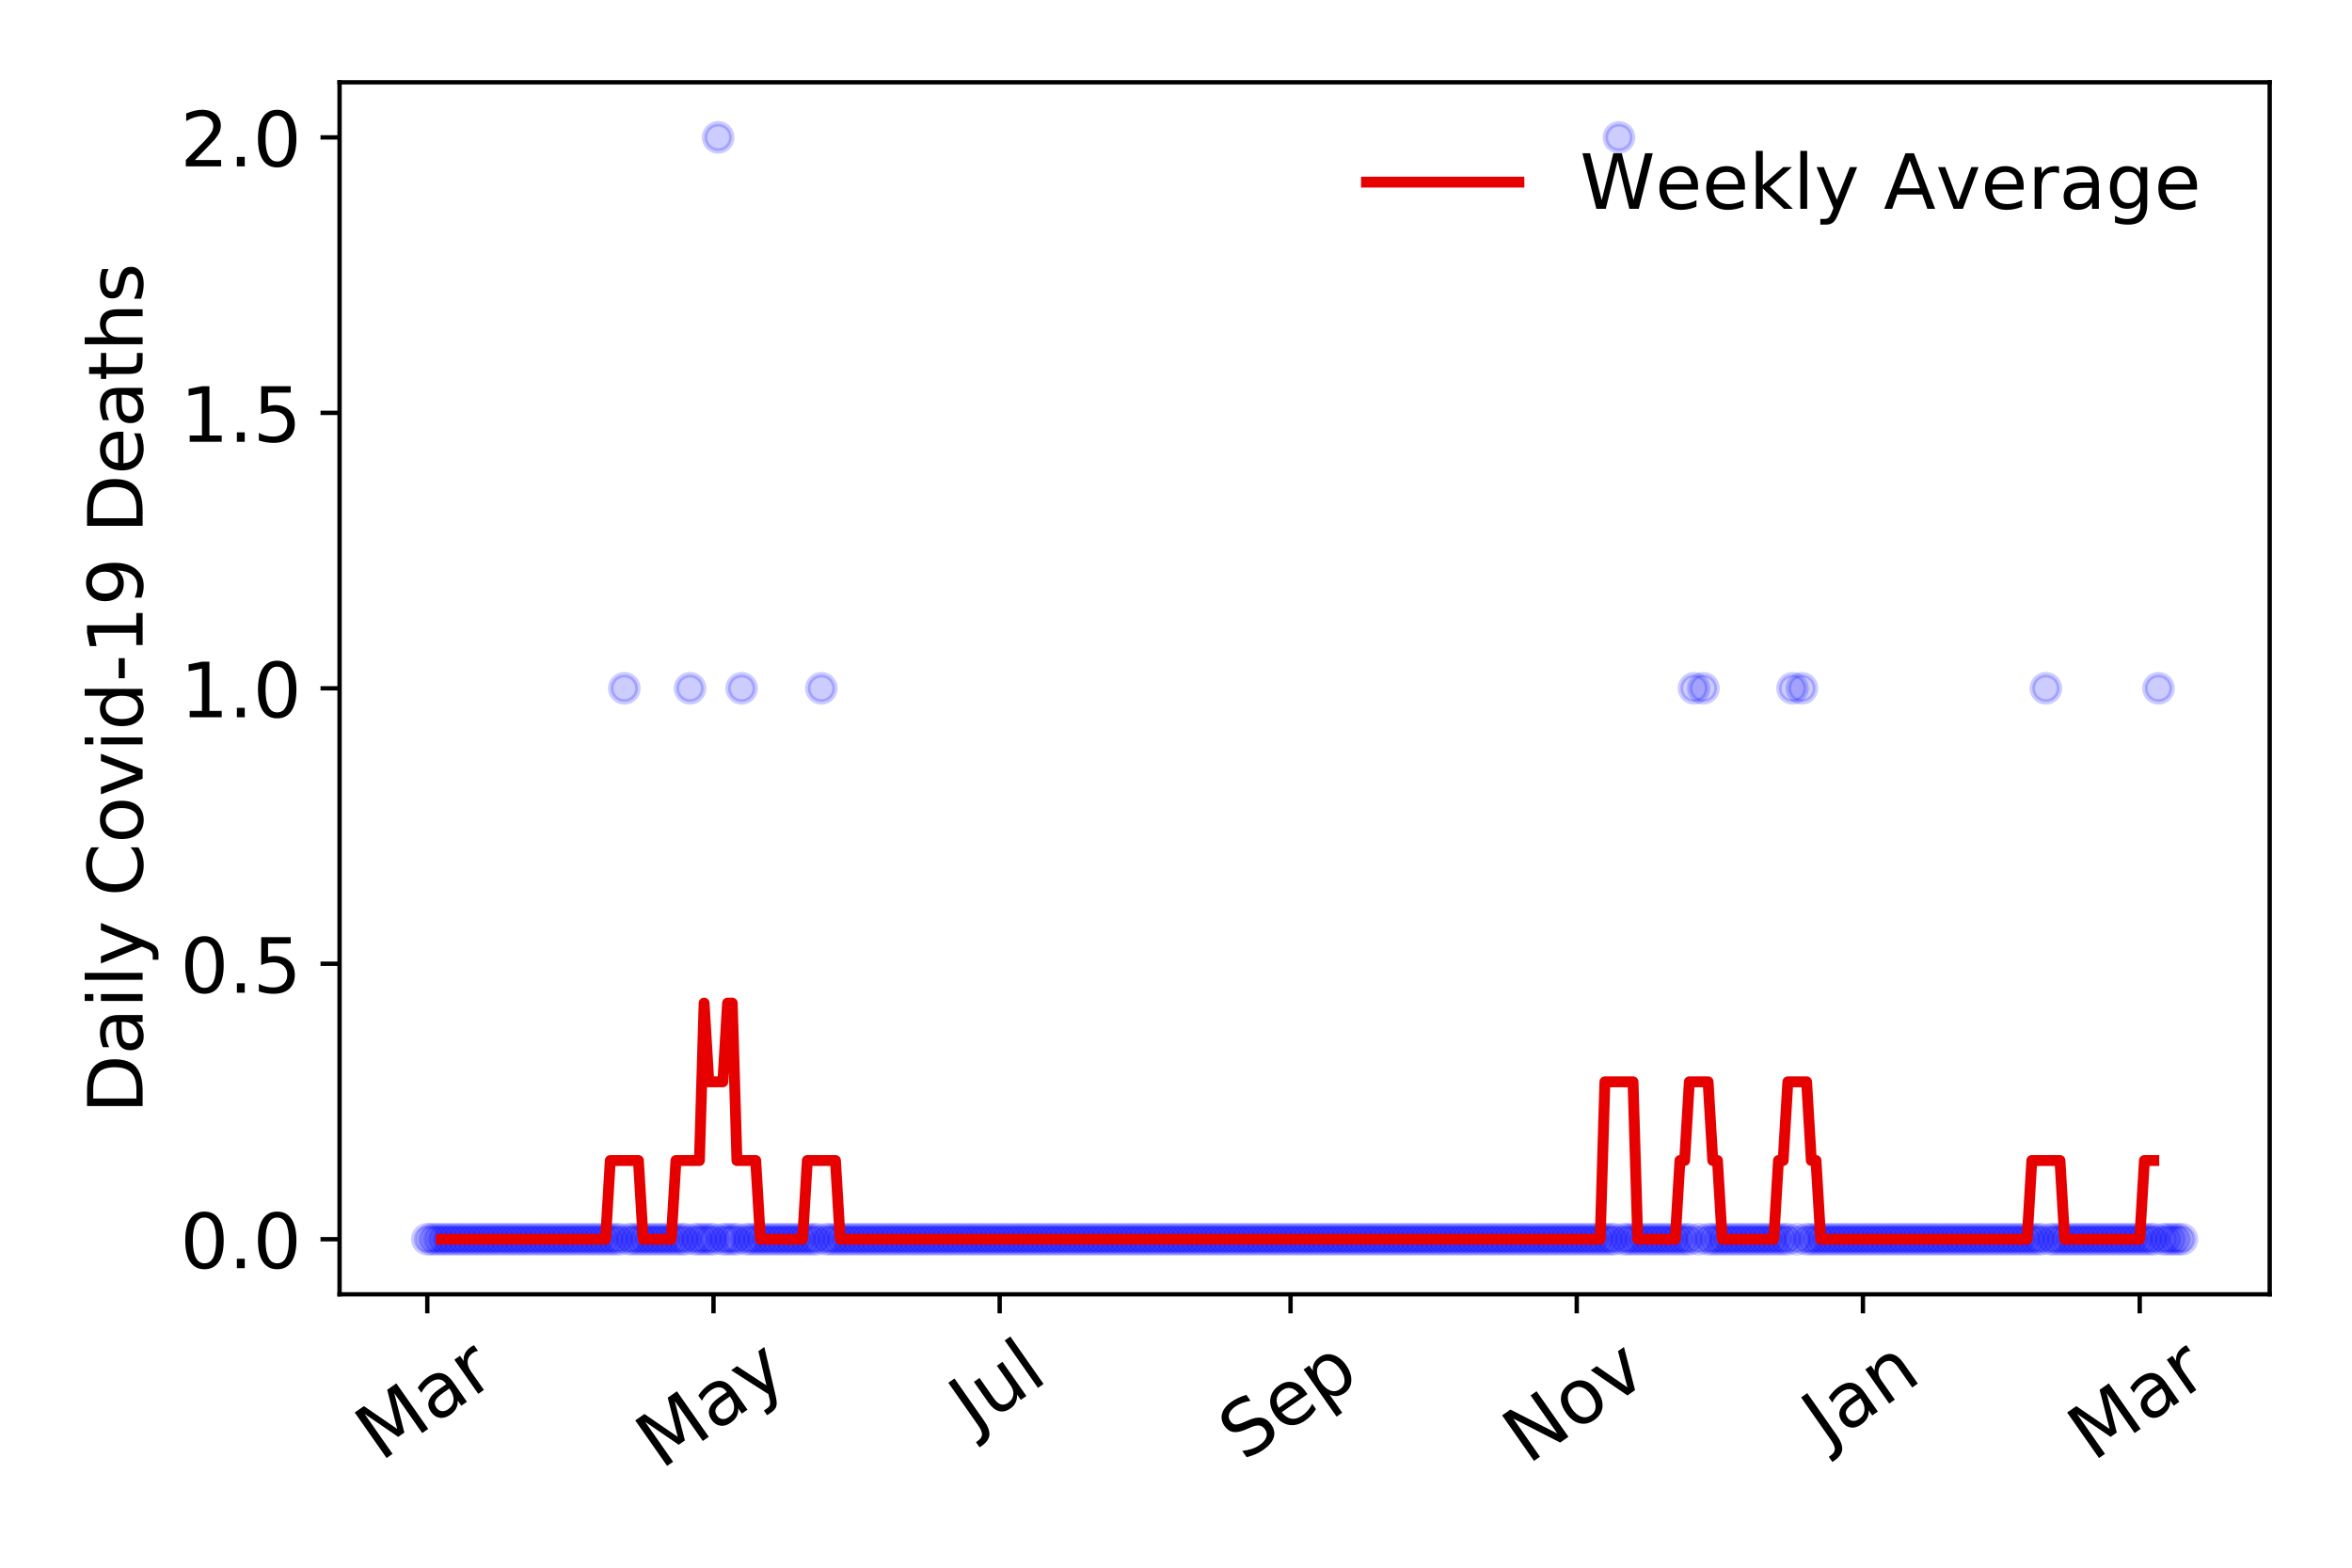 <?xml version="1.0" encoding="utf-8" standalone="no"?>
<!DOCTYPE svg PUBLIC "-//W3C//DTD SVG 1.1//EN"
  "http://www.w3.org/Graphics/SVG/1.1/DTD/svg11.dtd">
<!-- Created with matplotlib (https://matplotlib.org/) -->
<svg height="288pt" version="1.1" viewBox="0 0 432 288" width="432pt" xmlns="http://www.w3.org/2000/svg" xmlns:xlink="http://www.w3.org/1999/xlink">
 <defs>
  <style type="text/css">
*{stroke-linecap:butt;stroke-linejoin:round;}
  </style>
 </defs>
 <g id="figure_1">
  <g id="patch_1">
   <path d="M 0 288 
L 432 288 
L 432 0 
L 0 0 
z
" style="fill:#ffffff;"/>
  </g>
  <g id="axes_1">
   <g id="patch_2">
    <path d="M 62.37 237.778 
L 416.88 237.778 
L 416.88 15.12 
L 62.37 15.12 
z
" style="fill:#ffffff;"/>
   </g>
   <g id="matplotlib.axis_1">
    <g id="xtick_1">
     <g id="line2d_1">
      <defs>
       <path d="M 0 0 
L 0 3.5 
" id="m0de5db76b6" style="stroke:#000000;stroke-width:0.8;"/>
      </defs>
      <g>
       <use style="stroke:#000000;stroke-width:0.8;" x="78.484" xlink:href="#m0de5db76b6" y="237.778"/>
      </g>
     </g>
     <g id="text_1">
      <!-- Mar -->
      <defs>
       <path d="M 9.812 72.906 
L 24.516 72.906 
L 43.109 23.297 
L 61.812 72.906 
L 76.516 72.906 
L 76.516 0 
L 66.891 0 
L 66.891 64.016 
L 48.094 14.016 
L 38.188 14.016 
L 19.391 64.016 
L 19.391 0 
L 9.812 0 
z
" id="DejaVuSans-77"/>
       <path d="M 34.281 27.484 
Q 23.391 27.484 19.188 25 
Q 14.984 22.516 14.984 16.5 
Q 14.984 11.719 18.141 8.906 
Q 21.297 6.109 26.703 6.109 
Q 34.188 6.109 38.703 11.406 
Q 43.219 16.703 43.219 25.484 
L 43.219 27.484 
z
M 52.203 31.203 
L 52.203 0 
L 43.219 0 
L 43.219 8.297 
Q 40.141 3.328 35.547 0.953 
Q 30.953 -1.422 24.312 -1.422 
Q 15.922 -1.422 10.953 3.297 
Q 6 8.016 6 15.922 
Q 6 25.141 12.172 29.828 
Q 18.359 34.516 30.609 34.516 
L 43.219 34.516 
L 43.219 35.406 
Q 43.219 41.609 39.141 45 
Q 35.062 48.391 27.688 48.391 
Q 23 48.391 18.547 47.266 
Q 14.109 46.141 10.016 43.891 
L 10.016 52.203 
Q 14.938 54.109 19.578 55.047 
Q 24.219 56 28.609 56 
Q 40.484 56 46.344 49.844 
Q 52.203 43.703 52.203 31.203 
z
" id="DejaVuSans-97"/>
       <path d="M 41.109 46.297 
Q 39.594 47.172 37.812 47.578 
Q 36.031 48 33.891 48 
Q 26.266 48 22.188 43.047 
Q 18.109 38.094 18.109 28.812 
L 18.109 0 
L 9.078 0 
L 9.078 54.688 
L 18.109 54.688 
L 18.109 46.188 
Q 20.953 51.172 25.484 53.578 
Q 30.031 56 36.531 56 
Q 37.453 56 38.578 55.875 
Q 39.703 55.766 41.062 55.516 
z
" id="DejaVuSans-114"/>
      </defs>
      <g transform="translate(69.881 268.643)rotate(-35)scale(0.14 -0.14)">
       <use xlink:href="#DejaVuSans-77"/>
       <use x="86.279" xlink:href="#DejaVuSans-97"/>
       <use x="147.559" xlink:href="#DejaVuSans-114"/>
      </g>
     </g>
    </g>
    <g id="xtick_2">
     <g id="line2d_2">
      <g>
       <use style="stroke:#000000;stroke-width:0.8;" x="131.049" xlink:href="#m0de5db76b6" y="237.778"/>
      </g>
     </g>
     <g id="text_2">
      <!-- May -->
      <defs>
       <path d="M 32.172 -5.078 
Q 28.375 -14.844 24.75 -17.812 
Q 21.141 -20.797 15.094 -20.797 
L 7.906 -20.797 
L 7.906 -13.281 
L 13.188 -13.281 
Q 16.891 -13.281 18.938 -11.516 
Q 21 -9.766 23.484 -3.219 
L 25.094 0.875 
L 2.984 54.688 
L 12.5 54.688 
L 29.594 11.922 
L 46.688 54.688 
L 56.203 54.688 
z
" id="DejaVuSans-121"/>
      </defs>
      <g transform="translate(121.409 270.094)rotate(-35)scale(0.14 -0.14)">
       <use xlink:href="#DejaVuSans-77"/>
       <use x="86.279" xlink:href="#DejaVuSans-97"/>
       <use x="147.559" xlink:href="#DejaVuSans-121"/>
      </g>
     </g>
    </g>
    <g id="xtick_3">
     <g id="line2d_3">
      <g>
       <use style="stroke:#000000;stroke-width:0.8;" x="183.613" xlink:href="#m0de5db76b6" y="237.778"/>
      </g>
     </g>
     <g id="text_3">
      <!-- Jul -->
      <defs>
       <path d="M 9.812 72.906 
L 19.672 72.906 
L 19.672 5.078 
Q 19.672 -8.109 14.672 -14.062 
Q 9.672 -20.016 -1.422 -20.016 
L -5.172 -20.016 
L -5.172 -11.719 
L -2.094 -11.719 
Q 4.438 -11.719 7.125 -8.047 
Q 9.812 -4.391 9.812 5.078 
z
" id="DejaVuSans-74"/>
       <path d="M 8.5 21.578 
L 8.5 54.688 
L 17.484 54.688 
L 17.484 21.922 
Q 17.484 14.156 20.5 10.266 
Q 23.531 6.391 29.594 6.391 
Q 36.859 6.391 41.078 11.031 
Q 45.312 15.672 45.312 23.688 
L 45.312 54.688 
L 54.297 54.688 
L 54.297 0 
L 45.312 0 
L 45.312 8.406 
Q 42.047 3.422 37.719 1 
Q 33.406 -1.422 27.688 -1.422 
Q 18.266 -1.422 13.375 4.438 
Q 8.5 10.297 8.5 21.578 
z
M 31.109 56 
z
" id="DejaVuSans-117"/>
       <path d="M 9.422 75.984 
L 18.406 75.984 
L 18.406 0 
L 9.422 0 
z
" id="DejaVuSans-108"/>
      </defs>
      <g transform="translate(178.911 263.181)rotate(-35)scale(0.14 -0.14)">
       <use xlink:href="#DejaVuSans-74"/>
       <use x="29.492" xlink:href="#DejaVuSans-117"/>
       <use x="92.871" xlink:href="#DejaVuSans-108"/>
      </g>
     </g>
    </g>
    <g id="xtick_4">
     <g id="line2d_4">
      <g>
       <use style="stroke:#000000;stroke-width:0.8;" x="237.04" xlink:href="#m0de5db76b6" y="237.778"/>
      </g>
     </g>
     <g id="text_4">
      <!-- Sep -->
      <defs>
       <path d="M 53.516 70.516 
L 53.516 60.891 
Q 47.906 63.578 42.922 64.891 
Q 37.938 66.219 33.297 66.219 
Q 25.25 66.219 20.875 63.094 
Q 16.5 59.969 16.5 54.203 
Q 16.5 49.359 19.406 46.891 
Q 22.312 44.438 30.422 42.922 
L 36.375 41.703 
Q 47.406 39.594 52.656 34.297 
Q 57.906 29 57.906 20.125 
Q 57.906 9.516 50.797 4.047 
Q 43.703 -1.422 29.984 -1.422 
Q 24.812 -1.422 18.969 -0.25 
Q 13.141 0.922 6.891 3.219 
L 6.891 13.375 
Q 12.891 10.016 18.656 8.297 
Q 24.422 6.594 29.984 6.594 
Q 38.422 6.594 43.016 9.906 
Q 47.609 13.234 47.609 19.391 
Q 47.609 24.75 44.312 27.781 
Q 41.016 30.812 33.5 32.328 
L 27.484 33.5 
Q 16.453 35.688 11.516 40.375 
Q 6.594 45.062 6.594 53.422 
Q 6.594 63.094 13.406 68.656 
Q 20.219 74.219 32.172 74.219 
Q 37.312 74.219 42.625 73.281 
Q 47.953 72.359 53.516 70.516 
z
" id="DejaVuSans-83"/>
       <path d="M 56.203 29.594 
L 56.203 25.203 
L 14.891 25.203 
Q 15.484 15.922 20.484 11.062 
Q 25.484 6.203 34.422 6.203 
Q 39.594 6.203 44.453 7.469 
Q 49.312 8.734 54.109 11.281 
L 54.109 2.781 
Q 49.266 0.734 44.188 -0.344 
Q 39.109 -1.422 33.891 -1.422 
Q 20.797 -1.422 13.156 6.188 
Q 5.516 13.812 5.516 26.812 
Q 5.516 40.234 12.766 48.109 
Q 20.016 56 32.328 56 
Q 43.359 56 49.781 48.891 
Q 56.203 41.797 56.203 29.594 
z
M 47.219 32.234 
Q 47.125 39.594 43.094 43.984 
Q 39.062 48.391 32.422 48.391 
Q 24.906 48.391 20.391 44.141 
Q 15.875 39.891 15.188 32.172 
z
" id="DejaVuSans-101"/>
       <path d="M 18.109 8.203 
L 18.109 -20.797 
L 9.078 -20.797 
L 9.078 54.688 
L 18.109 54.688 
L 18.109 46.391 
Q 20.953 51.266 25.266 53.625 
Q 29.594 56 35.594 56 
Q 45.562 56 51.781 48.094 
Q 58.016 40.188 58.016 27.297 
Q 58.016 14.406 51.781 6.484 
Q 45.562 -1.422 35.594 -1.422 
Q 29.594 -1.422 25.266 0.953 
Q 20.953 3.328 18.109 8.203 
z
M 48.688 27.297 
Q 48.688 37.203 44.609 42.844 
Q 40.531 48.484 33.406 48.484 
Q 26.266 48.484 22.188 42.844 
Q 18.109 37.203 18.109 27.297 
Q 18.109 17.391 22.188 11.75 
Q 26.266 6.109 33.406 6.109 
Q 40.531 6.109 44.609 11.75 
Q 48.688 17.391 48.688 27.297 
z
" id="DejaVuSans-112"/>
      </defs>
      <g transform="translate(228.447 268.629)rotate(-35)scale(0.14 -0.14)">
       <use xlink:href="#DejaVuSans-83"/>
       <use x="63.477" xlink:href="#DejaVuSans-101"/>
       <use x="125" xlink:href="#DejaVuSans-112"/>
      </g>
     </g>
    </g>
    <g id="xtick_5">
     <g id="line2d_5">
      <g>
       <use style="stroke:#000000;stroke-width:0.8;" x="289.605" xlink:href="#m0de5db76b6" y="237.778"/>
      </g>
     </g>
     <g id="text_5">
      <!-- Nov -->
      <defs>
       <path d="M 9.812 72.906 
L 23.094 72.906 
L 55.422 11.922 
L 55.422 72.906 
L 64.984 72.906 
L 64.984 0 
L 51.703 0 
L 19.391 60.984 
L 19.391 0 
L 9.812 0 
z
" id="DejaVuSans-78"/>
       <path d="M 30.609 48.391 
Q 23.391 48.391 19.188 42.75 
Q 14.984 37.109 14.984 27.297 
Q 14.984 17.484 19.156 11.844 
Q 23.344 6.203 30.609 6.203 
Q 37.797 6.203 41.984 11.859 
Q 46.188 17.531 46.188 27.297 
Q 46.188 37.016 41.984 42.703 
Q 37.797 48.391 30.609 48.391 
z
M 30.609 56 
Q 42.328 56 49.016 48.375 
Q 55.719 40.766 55.719 27.297 
Q 55.719 13.875 49.016 6.219 
Q 42.328 -1.422 30.609 -1.422 
Q 18.844 -1.422 12.172 6.219 
Q 5.516 13.875 5.516 27.297 
Q 5.516 40.766 12.172 48.375 
Q 18.844 56 30.609 56 
z
" id="DejaVuSans-111"/>
       <path d="M 2.984 54.688 
L 12.5 54.688 
L 29.594 8.797 
L 46.688 54.688 
L 56.203 54.688 
L 35.688 0 
L 23.484 0 
z
" id="DejaVuSans-118"/>
      </defs>
      <g transform="translate(280.628 269.166)rotate(-35)scale(0.14 -0.14)">
       <use xlink:href="#DejaVuSans-78"/>
       <use x="74.805" xlink:href="#DejaVuSans-111"/>
       <use x="135.986" xlink:href="#DejaVuSans-118"/>
      </g>
     </g>
    </g>
    <g id="xtick_6">
     <g id="line2d_6">
      <g>
       <use style="stroke:#000000;stroke-width:0.8;" x="342.169" xlink:href="#m0de5db76b6" y="237.778"/>
      </g>
     </g>
     <g id="text_6">
      <!-- Jan -->
      <defs>
       <path d="M 54.891 33.016 
L 54.891 0 
L 45.906 0 
L 45.906 32.719 
Q 45.906 40.484 42.875 44.328 
Q 39.844 48.188 33.797 48.188 
Q 26.516 48.188 22.312 43.547 
Q 18.109 38.922 18.109 30.906 
L 18.109 0 
L 9.078 0 
L 9.078 54.688 
L 18.109 54.688 
L 18.109 46.188 
Q 21.344 51.125 25.703 53.562 
Q 30.078 56 35.797 56 
Q 45.219 56 50.047 50.172 
Q 54.891 44.344 54.891 33.016 
z
" id="DejaVuSans-110"/>
      </defs>
      <g transform="translate(335.546 265.871)rotate(-35)scale(0.14 -0.14)">
       <use xlink:href="#DejaVuSans-74"/>
       <use x="29.492" xlink:href="#DejaVuSans-97"/>
       <use x="90.771" xlink:href="#DejaVuSans-110"/>
      </g>
     </g>
    </g>
    <g id="xtick_7">
     <g id="line2d_7">
      <g>
       <use style="stroke:#000000;stroke-width:0.8;" x="393.01" xlink:href="#m0de5db76b6" y="237.778"/>
      </g>
     </g>
     <g id="text_7">
      <!-- Mar -->
      <g transform="translate(384.408 268.643)rotate(-35)scale(0.14 -0.14)">
       <use xlink:href="#DejaVuSans-77"/>
       <use x="86.279" xlink:href="#DejaVuSans-97"/>
       <use x="147.559" xlink:href="#DejaVuSans-114"/>
      </g>
     </g>
    </g>
   </g>
   <g id="matplotlib.axis_2">
    <g id="ytick_1">
     <g id="line2d_8">
      <defs>
       <path d="M 0 0 
L -3.5 0 
" id="m616411dbb0" style="stroke:#000000;stroke-width:0.8;"/>
      </defs>
      <g>
       <use style="stroke:#000000;stroke-width:0.8;" x="62.37" xlink:href="#m616411dbb0" y="227.657"/>
      </g>
     </g>
     <g id="text_8">
      <!-- 0.0 -->
      <defs>
       <path d="M 31.781 66.406 
Q 24.172 66.406 20.328 58.906 
Q 16.5 51.422 16.5 36.375 
Q 16.5 21.391 20.328 13.891 
Q 24.172 6.391 31.781 6.391 
Q 39.453 6.391 43.281 13.891 
Q 47.125 21.391 47.125 36.375 
Q 47.125 51.422 43.281 58.906 
Q 39.453 66.406 31.781 66.406 
z
M 31.781 74.219 
Q 44.047 74.219 50.516 64.516 
Q 56.984 54.828 56.984 36.375 
Q 56.984 17.969 50.516 8.266 
Q 44.047 -1.422 31.781 -1.422 
Q 19.531 -1.422 13.062 8.266 
Q 6.594 17.969 6.594 36.375 
Q 6.594 54.828 13.062 64.516 
Q 19.531 74.219 31.781 74.219 
z
" id="DejaVuSans-48"/>
       <path d="M 10.688 12.406 
L 21 12.406 
L 21 0 
L 10.688 0 
z
" id="DejaVuSans-46"/>
      </defs>
      <g transform="translate(33.106 232.976)scale(0.14 -0.14)">
       <use xlink:href="#DejaVuSans-48"/>
       <use x="63.623" xlink:href="#DejaVuSans-46"/>
       <use x="95.41" xlink:href="#DejaVuSans-48"/>
      </g>
     </g>
    </g>
    <g id="ytick_2">
     <g id="line2d_9">
      <g>
       <use style="stroke:#000000;stroke-width:0.8;" x="62.37" xlink:href="#m616411dbb0" y="177.053"/>
      </g>
     </g>
     <g id="text_9">
      <!-- 0.5 -->
      <defs>
       <path d="M 10.797 72.906 
L 49.516 72.906 
L 49.516 64.594 
L 19.828 64.594 
L 19.828 46.734 
Q 21.969 47.469 24.109 47.828 
Q 26.266 48.188 28.422 48.188 
Q 40.625 48.188 47.75 41.5 
Q 54.891 34.812 54.891 23.391 
Q 54.891 11.625 47.562 5.094 
Q 40.234 -1.422 26.906 -1.422 
Q 22.312 -1.422 17.547 -0.641 
Q 12.797 0.141 7.719 1.703 
L 7.719 11.625 
Q 12.109 9.234 16.797 8.062 
Q 21.484 6.891 26.703 6.891 
Q 35.156 6.891 40.078 11.328 
Q 45.016 15.766 45.016 23.391 
Q 45.016 31 40.078 35.438 
Q 35.156 39.891 26.703 39.891 
Q 22.75 39.891 18.812 39.016 
Q 14.891 38.141 10.797 36.281 
z
" id="DejaVuSans-53"/>
      </defs>
      <g transform="translate(33.106 182.372)scale(0.14 -0.14)">
       <use xlink:href="#DejaVuSans-48"/>
       <use x="63.623" xlink:href="#DejaVuSans-46"/>
       <use x="95.41" xlink:href="#DejaVuSans-53"/>
      </g>
     </g>
    </g>
    <g id="ytick_3">
     <g id="line2d_10">
      <g>
       <use style="stroke:#000000;stroke-width:0.8;" x="62.37" xlink:href="#m616411dbb0" y="126.449"/>
      </g>
     </g>
     <g id="text_10">
      <!-- 1.0 -->
      <defs>
       <path d="M 12.406 8.297 
L 28.516 8.297 
L 28.516 63.922 
L 10.984 60.406 
L 10.984 69.391 
L 28.422 72.906 
L 38.281 72.906 
L 38.281 8.297 
L 54.391 8.297 
L 54.391 0 
L 12.406 0 
z
" id="DejaVuSans-49"/>
      </defs>
      <g transform="translate(33.106 131.768)scale(0.14 -0.14)">
       <use xlink:href="#DejaVuSans-49"/>
       <use x="63.623" xlink:href="#DejaVuSans-46"/>
       <use x="95.41" xlink:href="#DejaVuSans-48"/>
      </g>
     </g>
    </g>
    <g id="ytick_4">
     <g id="line2d_11">
      <g>
       <use style="stroke:#000000;stroke-width:0.8;" x="62.37" xlink:href="#m616411dbb0" y="75.845"/>
      </g>
     </g>
     <g id="text_11">
      <!-- 1.5 -->
      <g transform="translate(33.106 81.164)scale(0.14 -0.14)">
       <use xlink:href="#DejaVuSans-49"/>
       <use x="63.623" xlink:href="#DejaVuSans-46"/>
       <use x="95.41" xlink:href="#DejaVuSans-53"/>
      </g>
     </g>
    </g>
    <g id="ytick_5">
     <g id="line2d_12">
      <g>
       <use style="stroke:#000000;stroke-width:0.8;" x="62.37" xlink:href="#m616411dbb0" y="25.241"/>
      </g>
     </g>
     <g id="text_12">
      <!-- 2.0 -->
      <defs>
       <path d="M 19.188 8.297 
L 53.609 8.297 
L 53.609 0 
L 7.328 0 
L 7.328 8.297 
Q 12.938 14.109 22.625 23.891 
Q 32.328 33.688 34.812 36.531 
Q 39.547 41.844 41.422 45.531 
Q 43.312 49.219 43.312 52.781 
Q 43.312 58.594 39.234 62.25 
Q 35.156 65.922 28.609 65.922 
Q 23.969 65.922 18.812 64.312 
Q 13.672 62.703 7.812 59.422 
L 7.812 69.391 
Q 13.766 71.781 18.938 73 
Q 24.125 74.219 28.422 74.219 
Q 39.75 74.219 46.484 68.547 
Q 53.219 62.891 53.219 53.422 
Q 53.219 48.922 51.531 44.891 
Q 49.859 40.875 45.406 35.406 
Q 44.188 33.984 37.641 27.219 
Q 31.109 20.453 19.188 8.297 
z
" id="DejaVuSans-50"/>
      </defs>
      <g transform="translate(33.106 30.56)scale(0.14 -0.14)">
       <use xlink:href="#DejaVuSans-50"/>
       <use x="63.623" xlink:href="#DejaVuSans-46"/>
       <use x="95.41" xlink:href="#DejaVuSans-48"/>
      </g>
     </g>
    </g>
    <g id="text_13">
     <!-- Daily Covid-19 Deaths -->
     <defs>
      <path d="M 19.672 64.797 
L 19.672 8.109 
L 31.594 8.109 
Q 46.688 8.109 53.688 14.938 
Q 60.688 21.781 60.688 36.531 
Q 60.688 51.172 53.688 57.984 
Q 46.688 64.797 31.594 64.797 
z
M 9.812 72.906 
L 30.078 72.906 
Q 51.266 72.906 61.172 64.094 
Q 71.094 55.281 71.094 36.531 
Q 71.094 17.672 61.125 8.828 
Q 51.172 0 30.078 0 
L 9.812 0 
z
" id="DejaVuSans-68"/>
      <path d="M 9.422 54.688 
L 18.406 54.688 
L 18.406 0 
L 9.422 0 
z
M 9.422 75.984 
L 18.406 75.984 
L 18.406 64.594 
L 9.422 64.594 
z
" id="DejaVuSans-105"/>
      <path id="DejaVuSans-32"/>
      <path d="M 64.406 67.281 
L 64.406 56.891 
Q 59.422 61.531 53.781 63.812 
Q 48.141 66.109 41.797 66.109 
Q 29.297 66.109 22.656 58.469 
Q 16.016 50.828 16.016 36.375 
Q 16.016 21.969 22.656 14.328 
Q 29.297 6.688 41.797 6.688 
Q 48.141 6.688 53.781 8.984 
Q 59.422 11.281 64.406 15.922 
L 64.406 5.609 
Q 59.234 2.094 53.438 0.328 
Q 47.656 -1.422 41.219 -1.422 
Q 24.656 -1.422 15.125 8.703 
Q 5.609 18.844 5.609 36.375 
Q 5.609 53.953 15.125 64.078 
Q 24.656 74.219 41.219 74.219 
Q 47.75 74.219 53.531 72.484 
Q 59.328 70.75 64.406 67.281 
z
" id="DejaVuSans-67"/>
      <path d="M 45.406 46.391 
L 45.406 75.984 
L 54.391 75.984 
L 54.391 0 
L 45.406 0 
L 45.406 8.203 
Q 42.578 3.328 38.25 0.953 
Q 33.938 -1.422 27.875 -1.422 
Q 17.969 -1.422 11.734 6.484 
Q 5.516 14.406 5.516 27.297 
Q 5.516 40.188 11.734 48.094 
Q 17.969 56 27.875 56 
Q 33.938 56 38.25 53.625 
Q 42.578 51.266 45.406 46.391 
z
M 14.797 27.297 
Q 14.797 17.391 18.875 11.75 
Q 22.953 6.109 30.078 6.109 
Q 37.203 6.109 41.297 11.75 
Q 45.406 17.391 45.406 27.297 
Q 45.406 37.203 41.297 42.844 
Q 37.203 48.484 30.078 48.484 
Q 22.953 48.484 18.875 42.844 
Q 14.797 37.203 14.797 27.297 
z
" id="DejaVuSans-100"/>
      <path d="M 4.891 31.391 
L 31.203 31.391 
L 31.203 23.391 
L 4.891 23.391 
z
" id="DejaVuSans-45"/>
      <path d="M 10.984 1.516 
L 10.984 10.5 
Q 14.703 8.734 18.5 7.812 
Q 22.312 6.891 25.984 6.891 
Q 35.75 6.891 40.891 13.453 
Q 46.047 20.016 46.781 33.406 
Q 43.953 29.203 39.594 26.953 
Q 35.25 24.703 29.984 24.703 
Q 19.047 24.703 12.672 31.312 
Q 6.297 37.938 6.297 49.422 
Q 6.297 60.641 12.938 67.422 
Q 19.578 74.219 30.609 74.219 
Q 43.266 74.219 49.922 64.516 
Q 56.594 54.828 56.594 36.375 
Q 56.594 19.141 48.406 8.859 
Q 40.234 -1.422 26.422 -1.422 
Q 22.703 -1.422 18.891 -0.688 
Q 15.094 0.047 10.984 1.516 
z
M 30.609 32.422 
Q 37.25 32.422 41.125 36.953 
Q 45.016 41.5 45.016 49.422 
Q 45.016 57.281 41.125 61.844 
Q 37.25 66.406 30.609 66.406 
Q 23.969 66.406 20.094 61.844 
Q 16.219 57.281 16.219 49.422 
Q 16.219 41.5 20.094 36.953 
Q 23.969 32.422 30.609 32.422 
z
" id="DejaVuSans-57"/>
      <path d="M 18.312 70.219 
L 18.312 54.688 
L 36.812 54.688 
L 36.812 47.703 
L 18.312 47.703 
L 18.312 18.016 
Q 18.312 11.328 20.141 9.422 
Q 21.969 7.516 27.594 7.516 
L 36.812 7.516 
L 36.812 0 
L 27.594 0 
Q 17.188 0 13.234 3.875 
Q 9.281 7.766 9.281 18.016 
L 9.281 47.703 
L 2.688 47.703 
L 2.688 54.688 
L 9.281 54.688 
L 9.281 70.219 
z
" id="DejaVuSans-116"/>
      <path d="M 54.891 33.016 
L 54.891 0 
L 45.906 0 
L 45.906 32.719 
Q 45.906 40.484 42.875 44.328 
Q 39.844 48.188 33.797 48.188 
Q 26.516 48.188 22.312 43.547 
Q 18.109 38.922 18.109 30.906 
L 18.109 0 
L 9.078 0 
L 9.078 75.984 
L 18.109 75.984 
L 18.109 46.188 
Q 21.344 51.125 25.703 53.562 
Q 30.078 56 35.797 56 
Q 45.219 56 50.047 50.172 
Q 54.891 44.344 54.891 33.016 
z
" id="DejaVuSans-104"/>
      <path d="M 44.281 53.078 
L 44.281 44.578 
Q 40.484 46.531 36.375 47.5 
Q 32.281 48.484 27.875 48.484 
Q 21.188 48.484 17.844 46.438 
Q 14.5 44.391 14.5 40.281 
Q 14.5 37.156 16.891 35.375 
Q 19.281 33.594 26.516 31.984 
L 29.594 31.297 
Q 39.156 29.25 43.188 25.516 
Q 47.219 21.781 47.219 15.094 
Q 47.219 7.469 41.188 3.016 
Q 35.156 -1.422 24.609 -1.422 
Q 20.219 -1.422 15.453 -0.562 
Q 10.688 0.297 5.422 2 
L 5.422 11.281 
Q 10.406 8.688 15.234 7.391 
Q 20.062 6.109 24.812 6.109 
Q 31.156 6.109 34.562 8.281 
Q 37.984 10.453 37.984 14.406 
Q 37.984 18.062 35.516 20.016 
Q 33.062 21.969 24.703 23.781 
L 21.578 24.516 
Q 13.234 26.266 9.516 29.906 
Q 5.812 33.547 5.812 39.891 
Q 5.812 47.609 11.281 51.797 
Q 16.75 56 26.812 56 
Q 31.781 56 36.172 55.266 
Q 40.578 54.547 44.281 53.078 
z
" id="DejaVuSans-115"/>
     </defs>
     <g transform="translate(26.194 204.56)rotate(-90)scale(0.14 -0.14)">
      <use xlink:href="#DejaVuSans-68"/>
      <use x="77.002" xlink:href="#DejaVuSans-97"/>
      <use x="138.281" xlink:href="#DejaVuSans-105"/>
      <use x="166.064" xlink:href="#DejaVuSans-108"/>
      <use x="193.848" xlink:href="#DejaVuSans-121"/>
      <use x="253.027" xlink:href="#DejaVuSans-32"/>
      <use x="284.814" xlink:href="#DejaVuSans-67"/>
      <use x="354.639" xlink:href="#DejaVuSans-111"/>
      <use x="415.82" xlink:href="#DejaVuSans-118"/>
      <use x="475" xlink:href="#DejaVuSans-105"/>
      <use x="502.783" xlink:href="#DejaVuSans-100"/>
      <use x="566.26" xlink:href="#DejaVuSans-45"/>
      <use x="602.344" xlink:href="#DejaVuSans-49"/>
      <use x="665.967" xlink:href="#DejaVuSans-57"/>
      <use x="729.59" xlink:href="#DejaVuSans-32"/>
      <use x="761.377" xlink:href="#DejaVuSans-68"/>
      <use x="838.379" xlink:href="#DejaVuSans-101"/>
      <use x="899.902" xlink:href="#DejaVuSans-97"/>
      <use x="961.182" xlink:href="#DejaVuSans-116"/>
      <use x="1000.391" xlink:href="#DejaVuSans-104"/>
      <use x="1063.77" xlink:href="#DejaVuSans-115"/>
     </g>
    </g>
   </g>
   <g id="line2d_13">
    <defs>
     <path d="M 0 2.5 
C 0.663 2.5 1.299 2.237 1.768 1.768 
C 2.237 1.299 2.5 0.663 2.5 0 
C 2.5 -0.663 2.237 -1.299 1.768 -1.768 
C 1.299 -2.237 0.663 -2.5 0 -2.5 
C -0.663 -2.5 -1.299 -2.237 -1.768 -1.768 
C -2.237 -1.299 -2.5 -0.663 -2.5 0 
C -2.5 0.663 -2.237 1.299 -1.768 1.768 
C -1.299 2.237 -0.663 2.5 0 2.5 
z
" id="mb7eae7523d" style="stroke:#0000ff;stroke-opacity:0.2;"/>
    </defs>
    <g clip-path="url(#p6e3ebf5102)">
     <use style="fill:#0000ff;fill-opacity:0.2;stroke:#0000ff;stroke-opacity:0.2;" x="78.484" xlink:href="#mb7eae7523d" y="227.657"/>
     <use style="fill:#0000ff;fill-opacity:0.2;stroke:#0000ff;stroke-opacity:0.2;" x="79.346" xlink:href="#mb7eae7523d" y="227.657"/>
     <use style="fill:#0000ff;fill-opacity:0.2;stroke:#0000ff;stroke-opacity:0.2;" x="80.208" xlink:href="#mb7eae7523d" y="227.657"/>
     <use style="fill:#0000ff;fill-opacity:0.2;stroke:#0000ff;stroke-opacity:0.2;" x="81.069" xlink:href="#mb7eae7523d" y="227.657"/>
     <use style="fill:#0000ff;fill-opacity:0.2;stroke:#0000ff;stroke-opacity:0.2;" x="81.931" xlink:href="#mb7eae7523d" y="227.657"/>
     <use style="fill:#0000ff;fill-opacity:0.2;stroke:#0000ff;stroke-opacity:0.2;" x="82.793" xlink:href="#mb7eae7523d" y="227.657"/>
     <use style="fill:#0000ff;fill-opacity:0.2;stroke:#0000ff;stroke-opacity:0.2;" x="83.654" xlink:href="#mb7eae7523d" y="227.657"/>
     <use style="fill:#0000ff;fill-opacity:0.2;stroke:#0000ff;stroke-opacity:0.2;" x="84.516" xlink:href="#mb7eae7523d" y="227.657"/>
     <use style="fill:#0000ff;fill-opacity:0.2;stroke:#0000ff;stroke-opacity:0.2;" x="85.378" xlink:href="#mb7eae7523d" y="227.657"/>
     <use style="fill:#0000ff;fill-opacity:0.2;stroke:#0000ff;stroke-opacity:0.2;" x="86.24" xlink:href="#mb7eae7523d" y="227.657"/>
     <use style="fill:#0000ff;fill-opacity:0.2;stroke:#0000ff;stroke-opacity:0.2;" x="87.101" xlink:href="#mb7eae7523d" y="227.657"/>
     <use style="fill:#0000ff;fill-opacity:0.2;stroke:#0000ff;stroke-opacity:0.2;" x="87.963" xlink:href="#mb7eae7523d" y="227.657"/>
     <use style="fill:#0000ff;fill-opacity:0.2;stroke:#0000ff;stroke-opacity:0.2;" x="88.825" xlink:href="#mb7eae7523d" y="227.657"/>
     <use style="fill:#0000ff;fill-opacity:0.2;stroke:#0000ff;stroke-opacity:0.2;" x="89.686" xlink:href="#mb7eae7523d" y="227.657"/>
     <use style="fill:#0000ff;fill-opacity:0.2;stroke:#0000ff;stroke-opacity:0.2;" x="90.548" xlink:href="#mb7eae7523d" y="227.657"/>
     <use style="fill:#0000ff;fill-opacity:0.2;stroke:#0000ff;stroke-opacity:0.2;" x="91.41" xlink:href="#mb7eae7523d" y="227.657"/>
     <use style="fill:#0000ff;fill-opacity:0.2;stroke:#0000ff;stroke-opacity:0.2;" x="92.272" xlink:href="#mb7eae7523d" y="227.657"/>
     <use style="fill:#0000ff;fill-opacity:0.2;stroke:#0000ff;stroke-opacity:0.2;" x="93.133" xlink:href="#mb7eae7523d" y="227.657"/>
     <use style="fill:#0000ff;fill-opacity:0.2;stroke:#0000ff;stroke-opacity:0.2;" x="93.995" xlink:href="#mb7eae7523d" y="227.657"/>
     <use style="fill:#0000ff;fill-opacity:0.2;stroke:#0000ff;stroke-opacity:0.2;" x="94.857" xlink:href="#mb7eae7523d" y="227.657"/>
     <use style="fill:#0000ff;fill-opacity:0.2;stroke:#0000ff;stroke-opacity:0.2;" x="95.718" xlink:href="#mb7eae7523d" y="227.657"/>
     <use style="fill:#0000ff;fill-opacity:0.2;stroke:#0000ff;stroke-opacity:0.2;" x="96.58" xlink:href="#mb7eae7523d" y="227.657"/>
     <use style="fill:#0000ff;fill-opacity:0.2;stroke:#0000ff;stroke-opacity:0.2;" x="97.442" xlink:href="#mb7eae7523d" y="227.657"/>
     <use style="fill:#0000ff;fill-opacity:0.2;stroke:#0000ff;stroke-opacity:0.2;" x="98.304" xlink:href="#mb7eae7523d" y="227.657"/>
     <use style="fill:#0000ff;fill-opacity:0.2;stroke:#0000ff;stroke-opacity:0.2;" x="99.165" xlink:href="#mb7eae7523d" y="227.657"/>
     <use style="fill:#0000ff;fill-opacity:0.2;stroke:#0000ff;stroke-opacity:0.2;" x="100.027" xlink:href="#mb7eae7523d" y="227.657"/>
     <use style="fill:#0000ff;fill-opacity:0.2;stroke:#0000ff;stroke-opacity:0.2;" x="100.889" xlink:href="#mb7eae7523d" y="227.657"/>
     <use style="fill:#0000ff;fill-opacity:0.2;stroke:#0000ff;stroke-opacity:0.2;" x="101.75" xlink:href="#mb7eae7523d" y="227.657"/>
     <use style="fill:#0000ff;fill-opacity:0.2;stroke:#0000ff;stroke-opacity:0.2;" x="102.612" xlink:href="#mb7eae7523d" y="227.657"/>
     <use style="fill:#0000ff;fill-opacity:0.2;stroke:#0000ff;stroke-opacity:0.2;" x="103.474" xlink:href="#mb7eae7523d" y="227.657"/>
     <use style="fill:#0000ff;fill-opacity:0.2;stroke:#0000ff;stroke-opacity:0.2;" x="104.336" xlink:href="#mb7eae7523d" y="227.657"/>
     <use style="fill:#0000ff;fill-opacity:0.2;stroke:#0000ff;stroke-opacity:0.2;" x="105.197" xlink:href="#mb7eae7523d" y="227.657"/>
     <use style="fill:#0000ff;fill-opacity:0.2;stroke:#0000ff;stroke-opacity:0.2;" x="106.059" xlink:href="#mb7eae7523d" y="227.657"/>
     <use style="fill:#0000ff;fill-opacity:0.2;stroke:#0000ff;stroke-opacity:0.2;" x="106.921" xlink:href="#mb7eae7523d" y="227.657"/>
     <use style="fill:#0000ff;fill-opacity:0.2;stroke:#0000ff;stroke-opacity:0.2;" x="107.782" xlink:href="#mb7eae7523d" y="227.657"/>
     <use style="fill:#0000ff;fill-opacity:0.2;stroke:#0000ff;stroke-opacity:0.2;" x="108.644" xlink:href="#mb7eae7523d" y="227.657"/>
     <use style="fill:#0000ff;fill-opacity:0.2;stroke:#0000ff;stroke-opacity:0.2;" x="109.506" xlink:href="#mb7eae7523d" y="227.657"/>
     <use style="fill:#0000ff;fill-opacity:0.2;stroke:#0000ff;stroke-opacity:0.2;" x="110.368" xlink:href="#mb7eae7523d" y="227.657"/>
     <use style="fill:#0000ff;fill-opacity:0.2;stroke:#0000ff;stroke-opacity:0.2;" x="111.229" xlink:href="#mb7eae7523d" y="227.657"/>
     <use style="fill:#0000ff;fill-opacity:0.2;stroke:#0000ff;stroke-opacity:0.2;" x="112.091" xlink:href="#mb7eae7523d" y="227.657"/>
     <use style="fill:#0000ff;fill-opacity:0.2;stroke:#0000ff;stroke-opacity:0.2;" x="112.953" xlink:href="#mb7eae7523d" y="227.657"/>
     <use style="fill:#0000ff;fill-opacity:0.2;stroke:#0000ff;stroke-opacity:0.2;" x="113.814" xlink:href="#mb7eae7523d" y="227.657"/>
     <use style="fill:#0000ff;fill-opacity:0.2;stroke:#0000ff;stroke-opacity:0.2;" x="114.676" xlink:href="#mb7eae7523d" y="126.449"/>
     <use style="fill:#0000ff;fill-opacity:0.2;stroke:#0000ff;stroke-opacity:0.2;" x="115.538" xlink:href="#mb7eae7523d" y="227.657"/>
     <use style="fill:#0000ff;fill-opacity:0.2;stroke:#0000ff;stroke-opacity:0.2;" x="116.4" xlink:href="#mb7eae7523d" y="227.657"/>
     <use style="fill:#0000ff;fill-opacity:0.2;stroke:#0000ff;stroke-opacity:0.2;" x="117.261" xlink:href="#mb7eae7523d" y="227.657"/>
     <use style="fill:#0000ff;fill-opacity:0.2;stroke:#0000ff;stroke-opacity:0.2;" x="118.123" xlink:href="#mb7eae7523d" y="227.657"/>
     <use style="fill:#0000ff;fill-opacity:0.2;stroke:#0000ff;stroke-opacity:0.2;" x="118.985" xlink:href="#mb7eae7523d" y="227.657"/>
     <use style="fill:#0000ff;fill-opacity:0.2;stroke:#0000ff;stroke-opacity:0.2;" x="119.846" xlink:href="#mb7eae7523d" y="227.657"/>
     <use style="fill:#0000ff;fill-opacity:0.2;stroke:#0000ff;stroke-opacity:0.2;" x="120.708" xlink:href="#mb7eae7523d" y="227.657"/>
     <use style="fill:#0000ff;fill-opacity:0.2;stroke:#0000ff;stroke-opacity:0.2;" x="121.57" xlink:href="#mb7eae7523d" y="227.657"/>
     <use style="fill:#0000ff;fill-opacity:0.2;stroke:#0000ff;stroke-opacity:0.2;" x="122.432" xlink:href="#mb7eae7523d" y="227.657"/>
     <use style="fill:#0000ff;fill-opacity:0.2;stroke:#0000ff;stroke-opacity:0.2;" x="123.293" xlink:href="#mb7eae7523d" y="227.657"/>
     <use style="fill:#0000ff;fill-opacity:0.2;stroke:#0000ff;stroke-opacity:0.2;" x="124.155" xlink:href="#mb7eae7523d" y="227.657"/>
     <use style="fill:#0000ff;fill-opacity:0.2;stroke:#0000ff;stroke-opacity:0.2;" x="125.017" xlink:href="#mb7eae7523d" y="227.657"/>
     <use style="fill:#0000ff;fill-opacity:0.2;stroke:#0000ff;stroke-opacity:0.2;" x="125.878" xlink:href="#mb7eae7523d" y="227.657"/>
     <use style="fill:#0000ff;fill-opacity:0.2;stroke:#0000ff;stroke-opacity:0.2;" x="126.74" xlink:href="#mb7eae7523d" y="126.449"/>
     <use style="fill:#0000ff;fill-opacity:0.2;stroke:#0000ff;stroke-opacity:0.2;" x="127.602" xlink:href="#mb7eae7523d" y="227.657"/>
     <use style="fill:#0000ff;fill-opacity:0.2;stroke:#0000ff;stroke-opacity:0.2;" x="128.464" xlink:href="#mb7eae7523d" y="227.657"/>
     <use style="fill:#0000ff;fill-opacity:0.2;stroke:#0000ff;stroke-opacity:0.2;" x="129.325" xlink:href="#mb7eae7523d" y="227.657"/>
     <use style="fill:#0000ff;fill-opacity:0.2;stroke:#0000ff;stroke-opacity:0.2;" x="130.187" xlink:href="#mb7eae7523d" y="227.657"/>
     <use style="fill:#0000ff;fill-opacity:0.2;stroke:#0000ff;stroke-opacity:0.2;" x="131.049" xlink:href="#mb7eae7523d" y="227.657"/>
     <use style="fill:#0000ff;fill-opacity:0.2;stroke:#0000ff;stroke-opacity:0.2;" x="131.91" xlink:href="#mb7eae7523d" y="25.241"/>
     <use style="fill:#0000ff;fill-opacity:0.2;stroke:#0000ff;stroke-opacity:0.2;" x="132.772" xlink:href="#mb7eae7523d" y="227.657"/>
     <use style="fill:#0000ff;fill-opacity:0.2;stroke:#0000ff;stroke-opacity:0.2;" x="133.634" xlink:href="#mb7eae7523d" y="227.657"/>
     <use style="fill:#0000ff;fill-opacity:0.2;stroke:#0000ff;stroke-opacity:0.2;" x="134.496" xlink:href="#mb7eae7523d" y="227.657"/>
     <use style="fill:#0000ff;fill-opacity:0.2;stroke:#0000ff;stroke-opacity:0.2;" x="135.357" xlink:href="#mb7eae7523d" y="227.657"/>
     <use style="fill:#0000ff;fill-opacity:0.2;stroke:#0000ff;stroke-opacity:0.2;" x="136.219" xlink:href="#mb7eae7523d" y="126.449"/>
     <use style="fill:#0000ff;fill-opacity:0.2;stroke:#0000ff;stroke-opacity:0.2;" x="137.081" xlink:href="#mb7eae7523d" y="227.657"/>
     <use style="fill:#0000ff;fill-opacity:0.2;stroke:#0000ff;stroke-opacity:0.2;" x="137.943" xlink:href="#mb7eae7523d" y="227.657"/>
     <use style="fill:#0000ff;fill-opacity:0.2;stroke:#0000ff;stroke-opacity:0.2;" x="138.804" xlink:href="#mb7eae7523d" y="227.657"/>
     <use style="fill:#0000ff;fill-opacity:0.2;stroke:#0000ff;stroke-opacity:0.2;" x="139.666" xlink:href="#mb7eae7523d" y="227.657"/>
     <use style="fill:#0000ff;fill-opacity:0.2;stroke:#0000ff;stroke-opacity:0.2;" x="140.528" xlink:href="#mb7eae7523d" y="227.657"/>
     <use style="fill:#0000ff;fill-opacity:0.2;stroke:#0000ff;stroke-opacity:0.2;" x="141.389" xlink:href="#mb7eae7523d" y="227.657"/>
     <use style="fill:#0000ff;fill-opacity:0.2;stroke:#0000ff;stroke-opacity:0.2;" x="142.251" xlink:href="#mb7eae7523d" y="227.657"/>
     <use style="fill:#0000ff;fill-opacity:0.2;stroke:#0000ff;stroke-opacity:0.2;" x="143.113" xlink:href="#mb7eae7523d" y="227.657"/>
     <use style="fill:#0000ff;fill-opacity:0.2;stroke:#0000ff;stroke-opacity:0.2;" x="143.975" xlink:href="#mb7eae7523d" y="227.657"/>
     <use style="fill:#0000ff;fill-opacity:0.2;stroke:#0000ff;stroke-opacity:0.2;" x="144.836" xlink:href="#mb7eae7523d" y="227.657"/>
     <use style="fill:#0000ff;fill-opacity:0.2;stroke:#0000ff;stroke-opacity:0.2;" x="145.698" xlink:href="#mb7eae7523d" y="227.657"/>
     <use style="fill:#0000ff;fill-opacity:0.2;stroke:#0000ff;stroke-opacity:0.2;" x="146.56" xlink:href="#mb7eae7523d" y="227.657"/>
     <use style="fill:#0000ff;fill-opacity:0.2;stroke:#0000ff;stroke-opacity:0.2;" x="147.421" xlink:href="#mb7eae7523d" y="227.657"/>
     <use style="fill:#0000ff;fill-opacity:0.2;stroke:#0000ff;stroke-opacity:0.2;" x="148.283" xlink:href="#mb7eae7523d" y="227.657"/>
     <use style="fill:#0000ff;fill-opacity:0.2;stroke:#0000ff;stroke-opacity:0.2;" x="149.145" xlink:href="#mb7eae7523d" y="227.657"/>
     <use style="fill:#0000ff;fill-opacity:0.2;stroke:#0000ff;stroke-opacity:0.2;" x="150.007" xlink:href="#mb7eae7523d" y="227.657"/>
     <use style="fill:#0000ff;fill-opacity:0.2;stroke:#0000ff;stroke-opacity:0.2;" x="150.868" xlink:href="#mb7eae7523d" y="126.449"/>
     <use style="fill:#0000ff;fill-opacity:0.2;stroke:#0000ff;stroke-opacity:0.2;" x="151.73" xlink:href="#mb7eae7523d" y="227.657"/>
     <use style="fill:#0000ff;fill-opacity:0.2;stroke:#0000ff;stroke-opacity:0.2;" x="152.592" xlink:href="#mb7eae7523d" y="227.657"/>
     <use style="fill:#0000ff;fill-opacity:0.2;stroke:#0000ff;stroke-opacity:0.2;" x="153.453" xlink:href="#mb7eae7523d" y="227.657"/>
     <use style="fill:#0000ff;fill-opacity:0.2;stroke:#0000ff;stroke-opacity:0.2;" x="154.315" xlink:href="#mb7eae7523d" y="227.657"/>
     <use style="fill:#0000ff;fill-opacity:0.2;stroke:#0000ff;stroke-opacity:0.2;" x="155.177" xlink:href="#mb7eae7523d" y="227.657"/>
     <use style="fill:#0000ff;fill-opacity:0.2;stroke:#0000ff;stroke-opacity:0.2;" x="156.039" xlink:href="#mb7eae7523d" y="227.657"/>
     <use style="fill:#0000ff;fill-opacity:0.2;stroke:#0000ff;stroke-opacity:0.2;" x="156.9" xlink:href="#mb7eae7523d" y="227.657"/>
     <use style="fill:#0000ff;fill-opacity:0.2;stroke:#0000ff;stroke-opacity:0.2;" x="157.762" xlink:href="#mb7eae7523d" y="227.657"/>
     <use style="fill:#0000ff;fill-opacity:0.2;stroke:#0000ff;stroke-opacity:0.2;" x="158.624" xlink:href="#mb7eae7523d" y="227.657"/>
     <use style="fill:#0000ff;fill-opacity:0.2;stroke:#0000ff;stroke-opacity:0.2;" x="159.485" xlink:href="#mb7eae7523d" y="227.657"/>
     <use style="fill:#0000ff;fill-opacity:0.2;stroke:#0000ff;stroke-opacity:0.2;" x="160.347" xlink:href="#mb7eae7523d" y="227.657"/>
     <use style="fill:#0000ff;fill-opacity:0.2;stroke:#0000ff;stroke-opacity:0.2;" x="161.209" xlink:href="#mb7eae7523d" y="227.657"/>
     <use style="fill:#0000ff;fill-opacity:0.2;stroke:#0000ff;stroke-opacity:0.2;" x="162.071" xlink:href="#mb7eae7523d" y="227.657"/>
     <use style="fill:#0000ff;fill-opacity:0.2;stroke:#0000ff;stroke-opacity:0.2;" x="162.932" xlink:href="#mb7eae7523d" y="227.657"/>
     <use style="fill:#0000ff;fill-opacity:0.2;stroke:#0000ff;stroke-opacity:0.2;" x="163.794" xlink:href="#mb7eae7523d" y="227.657"/>
     <use style="fill:#0000ff;fill-opacity:0.2;stroke:#0000ff;stroke-opacity:0.2;" x="164.656" xlink:href="#mb7eae7523d" y="227.657"/>
     <use style="fill:#0000ff;fill-opacity:0.2;stroke:#0000ff;stroke-opacity:0.2;" x="165.517" xlink:href="#mb7eae7523d" y="227.657"/>
     <use style="fill:#0000ff;fill-opacity:0.2;stroke:#0000ff;stroke-opacity:0.2;" x="166.379" xlink:href="#mb7eae7523d" y="227.657"/>
     <use style="fill:#0000ff;fill-opacity:0.2;stroke:#0000ff;stroke-opacity:0.2;" x="167.241" xlink:href="#mb7eae7523d" y="227.657"/>
     <use style="fill:#0000ff;fill-opacity:0.2;stroke:#0000ff;stroke-opacity:0.2;" x="168.103" xlink:href="#mb7eae7523d" y="227.657"/>
     <use style="fill:#0000ff;fill-opacity:0.2;stroke:#0000ff;stroke-opacity:0.2;" x="168.964" xlink:href="#mb7eae7523d" y="227.657"/>
     <use style="fill:#0000ff;fill-opacity:0.2;stroke:#0000ff;stroke-opacity:0.2;" x="169.826" xlink:href="#mb7eae7523d" y="227.657"/>
     <use style="fill:#0000ff;fill-opacity:0.2;stroke:#0000ff;stroke-opacity:0.2;" x="170.688" xlink:href="#mb7eae7523d" y="227.657"/>
     <use style="fill:#0000ff;fill-opacity:0.2;stroke:#0000ff;stroke-opacity:0.2;" x="171.549" xlink:href="#mb7eae7523d" y="227.657"/>
     <use style="fill:#0000ff;fill-opacity:0.2;stroke:#0000ff;stroke-opacity:0.2;" x="172.411" xlink:href="#mb7eae7523d" y="227.657"/>
     <use style="fill:#0000ff;fill-opacity:0.2;stroke:#0000ff;stroke-opacity:0.2;" x="173.273" xlink:href="#mb7eae7523d" y="227.657"/>
     <use style="fill:#0000ff;fill-opacity:0.2;stroke:#0000ff;stroke-opacity:0.2;" x="174.135" xlink:href="#mb7eae7523d" y="227.657"/>
     <use style="fill:#0000ff;fill-opacity:0.2;stroke:#0000ff;stroke-opacity:0.2;" x="174.996" xlink:href="#mb7eae7523d" y="227.657"/>
     <use style="fill:#0000ff;fill-opacity:0.2;stroke:#0000ff;stroke-opacity:0.2;" x="175.858" xlink:href="#mb7eae7523d" y="227.657"/>
     <use style="fill:#0000ff;fill-opacity:0.2;stroke:#0000ff;stroke-opacity:0.2;" x="176.72" xlink:href="#mb7eae7523d" y="227.657"/>
     <use style="fill:#0000ff;fill-opacity:0.2;stroke:#0000ff;stroke-opacity:0.2;" x="177.581" xlink:href="#mb7eae7523d" y="227.657"/>
     <use style="fill:#0000ff;fill-opacity:0.2;stroke:#0000ff;stroke-opacity:0.2;" x="178.443" xlink:href="#mb7eae7523d" y="227.657"/>
     <use style="fill:#0000ff;fill-opacity:0.2;stroke:#0000ff;stroke-opacity:0.2;" x="179.305" xlink:href="#mb7eae7523d" y="227.657"/>
     <use style="fill:#0000ff;fill-opacity:0.2;stroke:#0000ff;stroke-opacity:0.2;" x="180.167" xlink:href="#mb7eae7523d" y="227.657"/>
     <use style="fill:#0000ff;fill-opacity:0.2;stroke:#0000ff;stroke-opacity:0.2;" x="181.028" xlink:href="#mb7eae7523d" y="227.657"/>
     <use style="fill:#0000ff;fill-opacity:0.2;stroke:#0000ff;stroke-opacity:0.2;" x="181.89" xlink:href="#mb7eae7523d" y="227.657"/>
     <use style="fill:#0000ff;fill-opacity:0.2;stroke:#0000ff;stroke-opacity:0.2;" x="182.752" xlink:href="#mb7eae7523d" y="227.657"/>
     <use style="fill:#0000ff;fill-opacity:0.2;stroke:#0000ff;stroke-opacity:0.2;" x="183.613" xlink:href="#mb7eae7523d" y="227.657"/>
     <use style="fill:#0000ff;fill-opacity:0.2;stroke:#0000ff;stroke-opacity:0.2;" x="184.475" xlink:href="#mb7eae7523d" y="227.657"/>
     <use style="fill:#0000ff;fill-opacity:0.2;stroke:#0000ff;stroke-opacity:0.2;" x="185.337" xlink:href="#mb7eae7523d" y="227.657"/>
     <use style="fill:#0000ff;fill-opacity:0.2;stroke:#0000ff;stroke-opacity:0.2;" x="186.199" xlink:href="#mb7eae7523d" y="227.657"/>
     <use style="fill:#0000ff;fill-opacity:0.2;stroke:#0000ff;stroke-opacity:0.2;" x="187.06" xlink:href="#mb7eae7523d" y="227.657"/>
     <use style="fill:#0000ff;fill-opacity:0.2;stroke:#0000ff;stroke-opacity:0.2;" x="187.922" xlink:href="#mb7eae7523d" y="227.657"/>
     <use style="fill:#0000ff;fill-opacity:0.2;stroke:#0000ff;stroke-opacity:0.2;" x="188.784" xlink:href="#mb7eae7523d" y="227.657"/>
     <use style="fill:#0000ff;fill-opacity:0.2;stroke:#0000ff;stroke-opacity:0.2;" x="189.645" xlink:href="#mb7eae7523d" y="227.657"/>
     <use style="fill:#0000ff;fill-opacity:0.2;stroke:#0000ff;stroke-opacity:0.2;" x="190.507" xlink:href="#mb7eae7523d" y="227.657"/>
     <use style="fill:#0000ff;fill-opacity:0.2;stroke:#0000ff;stroke-opacity:0.2;" x="191.369" xlink:href="#mb7eae7523d" y="227.657"/>
     <use style="fill:#0000ff;fill-opacity:0.2;stroke:#0000ff;stroke-opacity:0.2;" x="192.231" xlink:href="#mb7eae7523d" y="227.657"/>
     <use style="fill:#0000ff;fill-opacity:0.2;stroke:#0000ff;stroke-opacity:0.2;" x="193.092" xlink:href="#mb7eae7523d" y="227.657"/>
     <use style="fill:#0000ff;fill-opacity:0.2;stroke:#0000ff;stroke-opacity:0.2;" x="193.954" xlink:href="#mb7eae7523d" y="227.657"/>
     <use style="fill:#0000ff;fill-opacity:0.2;stroke:#0000ff;stroke-opacity:0.2;" x="194.816" xlink:href="#mb7eae7523d" y="227.657"/>
     <use style="fill:#0000ff;fill-opacity:0.2;stroke:#0000ff;stroke-opacity:0.2;" x="195.677" xlink:href="#mb7eae7523d" y="227.657"/>
     <use style="fill:#0000ff;fill-opacity:0.2;stroke:#0000ff;stroke-opacity:0.2;" x="196.539" xlink:href="#mb7eae7523d" y="227.657"/>
     <use style="fill:#0000ff;fill-opacity:0.2;stroke:#0000ff;stroke-opacity:0.2;" x="197.401" xlink:href="#mb7eae7523d" y="227.657"/>
     <use style="fill:#0000ff;fill-opacity:0.2;stroke:#0000ff;stroke-opacity:0.2;" x="198.263" xlink:href="#mb7eae7523d" y="227.657"/>
     <use style="fill:#0000ff;fill-opacity:0.2;stroke:#0000ff;stroke-opacity:0.2;" x="199.124" xlink:href="#mb7eae7523d" y="227.657"/>
     <use style="fill:#0000ff;fill-opacity:0.2;stroke:#0000ff;stroke-opacity:0.2;" x="199.986" xlink:href="#mb7eae7523d" y="227.657"/>
     <use style="fill:#0000ff;fill-opacity:0.2;stroke:#0000ff;stroke-opacity:0.2;" x="200.848" xlink:href="#mb7eae7523d" y="227.657"/>
     <use style="fill:#0000ff;fill-opacity:0.2;stroke:#0000ff;stroke-opacity:0.2;" x="201.709" xlink:href="#mb7eae7523d" y="227.657"/>
     <use style="fill:#0000ff;fill-opacity:0.2;stroke:#0000ff;stroke-opacity:0.2;" x="202.571" xlink:href="#mb7eae7523d" y="227.657"/>
     <use style="fill:#0000ff;fill-opacity:0.2;stroke:#0000ff;stroke-opacity:0.2;" x="203.433" xlink:href="#mb7eae7523d" y="227.657"/>
     <use style="fill:#0000ff;fill-opacity:0.2;stroke:#0000ff;stroke-opacity:0.2;" x="204.295" xlink:href="#mb7eae7523d" y="227.657"/>
     <use style="fill:#0000ff;fill-opacity:0.2;stroke:#0000ff;stroke-opacity:0.2;" x="205.156" xlink:href="#mb7eae7523d" y="227.657"/>
     <use style="fill:#0000ff;fill-opacity:0.2;stroke:#0000ff;stroke-opacity:0.2;" x="206.018" xlink:href="#mb7eae7523d" y="227.657"/>
     <use style="fill:#0000ff;fill-opacity:0.2;stroke:#0000ff;stroke-opacity:0.2;" x="206.88" xlink:href="#mb7eae7523d" y="227.657"/>
     <use style="fill:#0000ff;fill-opacity:0.2;stroke:#0000ff;stroke-opacity:0.2;" x="207.742" xlink:href="#mb7eae7523d" y="227.657"/>
     <use style="fill:#0000ff;fill-opacity:0.2;stroke:#0000ff;stroke-opacity:0.2;" x="208.603" xlink:href="#mb7eae7523d" y="227.657"/>
     <use style="fill:#0000ff;fill-opacity:0.2;stroke:#0000ff;stroke-opacity:0.2;" x="209.465" xlink:href="#mb7eae7523d" y="227.657"/>
     <use style="fill:#0000ff;fill-opacity:0.2;stroke:#0000ff;stroke-opacity:0.2;" x="210.327" xlink:href="#mb7eae7523d" y="227.657"/>
     <use style="fill:#0000ff;fill-opacity:0.2;stroke:#0000ff;stroke-opacity:0.2;" x="211.188" xlink:href="#mb7eae7523d" y="227.657"/>
     <use style="fill:#0000ff;fill-opacity:0.2;stroke:#0000ff;stroke-opacity:0.2;" x="212.05" xlink:href="#mb7eae7523d" y="227.657"/>
     <use style="fill:#0000ff;fill-opacity:0.2;stroke:#0000ff;stroke-opacity:0.2;" x="212.912" xlink:href="#mb7eae7523d" y="227.657"/>
     <use style="fill:#0000ff;fill-opacity:0.2;stroke:#0000ff;stroke-opacity:0.2;" x="213.774" xlink:href="#mb7eae7523d" y="227.657"/>
     <use style="fill:#0000ff;fill-opacity:0.2;stroke:#0000ff;stroke-opacity:0.2;" x="214.635" xlink:href="#mb7eae7523d" y="227.657"/>
     <use style="fill:#0000ff;fill-opacity:0.2;stroke:#0000ff;stroke-opacity:0.2;" x="215.497" xlink:href="#mb7eae7523d" y="227.657"/>
     <use style="fill:#0000ff;fill-opacity:0.2;stroke:#0000ff;stroke-opacity:0.2;" x="216.359" xlink:href="#mb7eae7523d" y="227.657"/>
     <use style="fill:#0000ff;fill-opacity:0.2;stroke:#0000ff;stroke-opacity:0.2;" x="217.22" xlink:href="#mb7eae7523d" y="227.657"/>
     <use style="fill:#0000ff;fill-opacity:0.2;stroke:#0000ff;stroke-opacity:0.2;" x="218.082" xlink:href="#mb7eae7523d" y="227.657"/>
     <use style="fill:#0000ff;fill-opacity:0.2;stroke:#0000ff;stroke-opacity:0.2;" x="218.944" xlink:href="#mb7eae7523d" y="227.657"/>
     <use style="fill:#0000ff;fill-opacity:0.2;stroke:#0000ff;stroke-opacity:0.2;" x="219.806" xlink:href="#mb7eae7523d" y="227.657"/>
     <use style="fill:#0000ff;fill-opacity:0.2;stroke:#0000ff;stroke-opacity:0.2;" x="220.667" xlink:href="#mb7eae7523d" y="227.657"/>
     <use style="fill:#0000ff;fill-opacity:0.2;stroke:#0000ff;stroke-opacity:0.2;" x="221.529" xlink:href="#mb7eae7523d" y="227.657"/>
     <use style="fill:#0000ff;fill-opacity:0.2;stroke:#0000ff;stroke-opacity:0.2;" x="222.391" xlink:href="#mb7eae7523d" y="227.657"/>
     <use style="fill:#0000ff;fill-opacity:0.2;stroke:#0000ff;stroke-opacity:0.2;" x="223.252" xlink:href="#mb7eae7523d" y="227.657"/>
     <use style="fill:#0000ff;fill-opacity:0.2;stroke:#0000ff;stroke-opacity:0.2;" x="224.114" xlink:href="#mb7eae7523d" y="227.657"/>
     <use style="fill:#0000ff;fill-opacity:0.2;stroke:#0000ff;stroke-opacity:0.2;" x="224.976" xlink:href="#mb7eae7523d" y="227.657"/>
     <use style="fill:#0000ff;fill-opacity:0.2;stroke:#0000ff;stroke-opacity:0.2;" x="225.838" xlink:href="#mb7eae7523d" y="227.657"/>
     <use style="fill:#0000ff;fill-opacity:0.2;stroke:#0000ff;stroke-opacity:0.2;" x="226.699" xlink:href="#mb7eae7523d" y="227.657"/>
     <use style="fill:#0000ff;fill-opacity:0.2;stroke:#0000ff;stroke-opacity:0.2;" x="227.561" xlink:href="#mb7eae7523d" y="227.657"/>
     <use style="fill:#0000ff;fill-opacity:0.2;stroke:#0000ff;stroke-opacity:0.2;" x="228.423" xlink:href="#mb7eae7523d" y="227.657"/>
     <use style="fill:#0000ff;fill-opacity:0.2;stroke:#0000ff;stroke-opacity:0.2;" x="229.284" xlink:href="#mb7eae7523d" y="227.657"/>
     <use style="fill:#0000ff;fill-opacity:0.2;stroke:#0000ff;stroke-opacity:0.2;" x="230.146" xlink:href="#mb7eae7523d" y="227.657"/>
     <use style="fill:#0000ff;fill-opacity:0.2;stroke:#0000ff;stroke-opacity:0.2;" x="231.008" xlink:href="#mb7eae7523d" y="227.657"/>
     <use style="fill:#0000ff;fill-opacity:0.2;stroke:#0000ff;stroke-opacity:0.2;" x="231.87" xlink:href="#mb7eae7523d" y="227.657"/>
     <use style="fill:#0000ff;fill-opacity:0.2;stroke:#0000ff;stroke-opacity:0.2;" x="232.731" xlink:href="#mb7eae7523d" y="227.657"/>
     <use style="fill:#0000ff;fill-opacity:0.2;stroke:#0000ff;stroke-opacity:0.2;" x="233.593" xlink:href="#mb7eae7523d" y="227.657"/>
     <use style="fill:#0000ff;fill-opacity:0.2;stroke:#0000ff;stroke-opacity:0.2;" x="234.455" xlink:href="#mb7eae7523d" y="227.657"/>
     <use style="fill:#0000ff;fill-opacity:0.2;stroke:#0000ff;stroke-opacity:0.2;" x="235.316" xlink:href="#mb7eae7523d" y="227.657"/>
     <use style="fill:#0000ff;fill-opacity:0.2;stroke:#0000ff;stroke-opacity:0.2;" x="236.178" xlink:href="#mb7eae7523d" y="227.657"/>
     <use style="fill:#0000ff;fill-opacity:0.2;stroke:#0000ff;stroke-opacity:0.2;" x="237.04" xlink:href="#mb7eae7523d" y="227.657"/>
     <use style="fill:#0000ff;fill-opacity:0.2;stroke:#0000ff;stroke-opacity:0.2;" x="237.902" xlink:href="#mb7eae7523d" y="227.657"/>
     <use style="fill:#0000ff;fill-opacity:0.2;stroke:#0000ff;stroke-opacity:0.2;" x="238.763" xlink:href="#mb7eae7523d" y="227.657"/>
     <use style="fill:#0000ff;fill-opacity:0.2;stroke:#0000ff;stroke-opacity:0.2;" x="239.625" xlink:href="#mb7eae7523d" y="227.657"/>
     <use style="fill:#0000ff;fill-opacity:0.2;stroke:#0000ff;stroke-opacity:0.2;" x="240.487" xlink:href="#mb7eae7523d" y="227.657"/>
     <use style="fill:#0000ff;fill-opacity:0.2;stroke:#0000ff;stroke-opacity:0.2;" x="241.348" xlink:href="#mb7eae7523d" y="227.657"/>
     <use style="fill:#0000ff;fill-opacity:0.2;stroke:#0000ff;stroke-opacity:0.2;" x="242.21" xlink:href="#mb7eae7523d" y="227.657"/>
     <use style="fill:#0000ff;fill-opacity:0.2;stroke:#0000ff;stroke-opacity:0.2;" x="243.072" xlink:href="#mb7eae7523d" y="227.657"/>
     <use style="fill:#0000ff;fill-opacity:0.2;stroke:#0000ff;stroke-opacity:0.2;" x="243.934" xlink:href="#mb7eae7523d" y="227.657"/>
     <use style="fill:#0000ff;fill-opacity:0.2;stroke:#0000ff;stroke-opacity:0.2;" x="244.795" xlink:href="#mb7eae7523d" y="227.657"/>
     <use style="fill:#0000ff;fill-opacity:0.2;stroke:#0000ff;stroke-opacity:0.2;" x="245.657" xlink:href="#mb7eae7523d" y="227.657"/>
     <use style="fill:#0000ff;fill-opacity:0.2;stroke:#0000ff;stroke-opacity:0.2;" x="246.519" xlink:href="#mb7eae7523d" y="227.657"/>
     <use style="fill:#0000ff;fill-opacity:0.2;stroke:#0000ff;stroke-opacity:0.2;" x="247.38" xlink:href="#mb7eae7523d" y="227.657"/>
     <use style="fill:#0000ff;fill-opacity:0.2;stroke:#0000ff;stroke-opacity:0.2;" x="248.242" xlink:href="#mb7eae7523d" y="227.657"/>
     <use style="fill:#0000ff;fill-opacity:0.2;stroke:#0000ff;stroke-opacity:0.2;" x="249.104" xlink:href="#mb7eae7523d" y="227.657"/>
     <use style="fill:#0000ff;fill-opacity:0.2;stroke:#0000ff;stroke-opacity:0.2;" x="249.966" xlink:href="#mb7eae7523d" y="227.657"/>
     <use style="fill:#0000ff;fill-opacity:0.2;stroke:#0000ff;stroke-opacity:0.2;" x="250.827" xlink:href="#mb7eae7523d" y="227.657"/>
     <use style="fill:#0000ff;fill-opacity:0.2;stroke:#0000ff;stroke-opacity:0.2;" x="251.689" xlink:href="#mb7eae7523d" y="227.657"/>
     <use style="fill:#0000ff;fill-opacity:0.2;stroke:#0000ff;stroke-opacity:0.2;" x="252.551" xlink:href="#mb7eae7523d" y="227.657"/>
     <use style="fill:#0000ff;fill-opacity:0.2;stroke:#0000ff;stroke-opacity:0.2;" x="253.412" xlink:href="#mb7eae7523d" y="227.657"/>
     <use style="fill:#0000ff;fill-opacity:0.2;stroke:#0000ff;stroke-opacity:0.2;" x="254.274" xlink:href="#mb7eae7523d" y="227.657"/>
     <use style="fill:#0000ff;fill-opacity:0.2;stroke:#0000ff;stroke-opacity:0.2;" x="255.136" xlink:href="#mb7eae7523d" y="227.657"/>
     <use style="fill:#0000ff;fill-opacity:0.2;stroke:#0000ff;stroke-opacity:0.2;" x="255.998" xlink:href="#mb7eae7523d" y="227.657"/>
     <use style="fill:#0000ff;fill-opacity:0.2;stroke:#0000ff;stroke-opacity:0.2;" x="256.859" xlink:href="#mb7eae7523d" y="227.657"/>
     <use style="fill:#0000ff;fill-opacity:0.2;stroke:#0000ff;stroke-opacity:0.2;" x="257.721" xlink:href="#mb7eae7523d" y="227.657"/>
     <use style="fill:#0000ff;fill-opacity:0.2;stroke:#0000ff;stroke-opacity:0.2;" x="258.583" xlink:href="#mb7eae7523d" y="227.657"/>
     <use style="fill:#0000ff;fill-opacity:0.2;stroke:#0000ff;stroke-opacity:0.2;" x="259.444" xlink:href="#mb7eae7523d" y="227.657"/>
     <use style="fill:#0000ff;fill-opacity:0.2;stroke:#0000ff;stroke-opacity:0.2;" x="260.306" xlink:href="#mb7eae7523d" y="227.657"/>
     <use style="fill:#0000ff;fill-opacity:0.2;stroke:#0000ff;stroke-opacity:0.2;" x="261.168" xlink:href="#mb7eae7523d" y="227.657"/>
     <use style="fill:#0000ff;fill-opacity:0.2;stroke:#0000ff;stroke-opacity:0.2;" x="262.03" xlink:href="#mb7eae7523d" y="227.657"/>
     <use style="fill:#0000ff;fill-opacity:0.2;stroke:#0000ff;stroke-opacity:0.2;" x="262.891" xlink:href="#mb7eae7523d" y="227.657"/>
     <use style="fill:#0000ff;fill-opacity:0.2;stroke:#0000ff;stroke-opacity:0.2;" x="263.753" xlink:href="#mb7eae7523d" y="227.657"/>
     <use style="fill:#0000ff;fill-opacity:0.2;stroke:#0000ff;stroke-opacity:0.2;" x="264.615" xlink:href="#mb7eae7523d" y="227.657"/>
     <use style="fill:#0000ff;fill-opacity:0.2;stroke:#0000ff;stroke-opacity:0.2;" x="265.476" xlink:href="#mb7eae7523d" y="227.657"/>
     <use style="fill:#0000ff;fill-opacity:0.2;stroke:#0000ff;stroke-opacity:0.2;" x="266.338" xlink:href="#mb7eae7523d" y="227.657"/>
     <use style="fill:#0000ff;fill-opacity:0.2;stroke:#0000ff;stroke-opacity:0.2;" x="267.2" xlink:href="#mb7eae7523d" y="227.657"/>
     <use style="fill:#0000ff;fill-opacity:0.2;stroke:#0000ff;stroke-opacity:0.2;" x="268.062" xlink:href="#mb7eae7523d" y="227.657"/>
     <use style="fill:#0000ff;fill-opacity:0.2;stroke:#0000ff;stroke-opacity:0.2;" x="268.923" xlink:href="#mb7eae7523d" y="227.657"/>
     <use style="fill:#0000ff;fill-opacity:0.2;stroke:#0000ff;stroke-opacity:0.2;" x="269.785" xlink:href="#mb7eae7523d" y="227.657"/>
     <use style="fill:#0000ff;fill-opacity:0.2;stroke:#0000ff;stroke-opacity:0.2;" x="270.647" xlink:href="#mb7eae7523d" y="227.657"/>
     <use style="fill:#0000ff;fill-opacity:0.2;stroke:#0000ff;stroke-opacity:0.2;" x="271.508" xlink:href="#mb7eae7523d" y="227.657"/>
     <use style="fill:#0000ff;fill-opacity:0.2;stroke:#0000ff;stroke-opacity:0.2;" x="272.37" xlink:href="#mb7eae7523d" y="227.657"/>
     <use style="fill:#0000ff;fill-opacity:0.2;stroke:#0000ff;stroke-opacity:0.2;" x="273.232" xlink:href="#mb7eae7523d" y="227.657"/>
     <use style="fill:#0000ff;fill-opacity:0.2;stroke:#0000ff;stroke-opacity:0.2;" x="274.094" xlink:href="#mb7eae7523d" y="227.657"/>
     <use style="fill:#0000ff;fill-opacity:0.2;stroke:#0000ff;stroke-opacity:0.2;" x="274.955" xlink:href="#mb7eae7523d" y="227.657"/>
     <use style="fill:#0000ff;fill-opacity:0.2;stroke:#0000ff;stroke-opacity:0.2;" x="275.817" xlink:href="#mb7eae7523d" y="227.657"/>
     <use style="fill:#0000ff;fill-opacity:0.2;stroke:#0000ff;stroke-opacity:0.2;" x="276.679" xlink:href="#mb7eae7523d" y="227.657"/>
     <use style="fill:#0000ff;fill-opacity:0.2;stroke:#0000ff;stroke-opacity:0.2;" x="277.541" xlink:href="#mb7eae7523d" y="227.657"/>
     <use style="fill:#0000ff;fill-opacity:0.2;stroke:#0000ff;stroke-opacity:0.2;" x="278.402" xlink:href="#mb7eae7523d" y="227.657"/>
     <use style="fill:#0000ff;fill-opacity:0.2;stroke:#0000ff;stroke-opacity:0.2;" x="279.264" xlink:href="#mb7eae7523d" y="227.657"/>
     <use style="fill:#0000ff;fill-opacity:0.2;stroke:#0000ff;stroke-opacity:0.2;" x="280.126" xlink:href="#mb7eae7523d" y="227.657"/>
     <use style="fill:#0000ff;fill-opacity:0.2;stroke:#0000ff;stroke-opacity:0.2;" x="280.987" xlink:href="#mb7eae7523d" y="227.657"/>
     <use style="fill:#0000ff;fill-opacity:0.2;stroke:#0000ff;stroke-opacity:0.2;" x="281.849" xlink:href="#mb7eae7523d" y="227.657"/>
     <use style="fill:#0000ff;fill-opacity:0.2;stroke:#0000ff;stroke-opacity:0.2;" x="282.711" xlink:href="#mb7eae7523d" y="227.657"/>
     <use style="fill:#0000ff;fill-opacity:0.2;stroke:#0000ff;stroke-opacity:0.2;" x="283.573" xlink:href="#mb7eae7523d" y="227.657"/>
     <use style="fill:#0000ff;fill-opacity:0.2;stroke:#0000ff;stroke-opacity:0.2;" x="284.434" xlink:href="#mb7eae7523d" y="227.657"/>
     <use style="fill:#0000ff;fill-opacity:0.2;stroke:#0000ff;stroke-opacity:0.2;" x="285.296" xlink:href="#mb7eae7523d" y="227.657"/>
     <use style="fill:#0000ff;fill-opacity:0.2;stroke:#0000ff;stroke-opacity:0.2;" x="286.158" xlink:href="#mb7eae7523d" y="227.657"/>
     <use style="fill:#0000ff;fill-opacity:0.2;stroke:#0000ff;stroke-opacity:0.2;" x="287.019" xlink:href="#mb7eae7523d" y="227.657"/>
     <use style="fill:#0000ff;fill-opacity:0.2;stroke:#0000ff;stroke-opacity:0.2;" x="287.881" xlink:href="#mb7eae7523d" y="227.657"/>
     <use style="fill:#0000ff;fill-opacity:0.2;stroke:#0000ff;stroke-opacity:0.2;" x="288.743" xlink:href="#mb7eae7523d" y="227.657"/>
     <use style="fill:#0000ff;fill-opacity:0.2;stroke:#0000ff;stroke-opacity:0.2;" x="289.605" xlink:href="#mb7eae7523d" y="227.657"/>
     <use style="fill:#0000ff;fill-opacity:0.2;stroke:#0000ff;stroke-opacity:0.2;" x="290.466" xlink:href="#mb7eae7523d" y="227.657"/>
     <use style="fill:#0000ff;fill-opacity:0.2;stroke:#0000ff;stroke-opacity:0.2;" x="291.328" xlink:href="#mb7eae7523d" y="227.657"/>
     <use style="fill:#0000ff;fill-opacity:0.2;stroke:#0000ff;stroke-opacity:0.2;" x="292.19" xlink:href="#mb7eae7523d" y="227.657"/>
     <use style="fill:#0000ff;fill-opacity:0.2;stroke:#0000ff;stroke-opacity:0.2;" x="293.051" xlink:href="#mb7eae7523d" y="227.657"/>
     <use style="fill:#0000ff;fill-opacity:0.2;stroke:#0000ff;stroke-opacity:0.2;" x="293.913" xlink:href="#mb7eae7523d" y="227.657"/>
     <use style="fill:#0000ff;fill-opacity:0.2;stroke:#0000ff;stroke-opacity:0.2;" x="294.775" xlink:href="#mb7eae7523d" y="227.657"/>
     <use style="fill:#0000ff;fill-opacity:0.2;stroke:#0000ff;stroke-opacity:0.2;" x="295.637" xlink:href="#mb7eae7523d" y="227.657"/>
     <use style="fill:#0000ff;fill-opacity:0.2;stroke:#0000ff;stroke-opacity:0.2;" x="296.498" xlink:href="#mb7eae7523d" y="227.657"/>
     <use style="fill:#0000ff;fill-opacity:0.2;stroke:#0000ff;stroke-opacity:0.2;" x="297.36" xlink:href="#mb7eae7523d" y="25.241"/>
     <use style="fill:#0000ff;fill-opacity:0.2;stroke:#0000ff;stroke-opacity:0.2;" x="298.222" xlink:href="#mb7eae7523d" y="227.657"/>
     <use style="fill:#0000ff;fill-opacity:0.2;stroke:#0000ff;stroke-opacity:0.2;" x="299.083" xlink:href="#mb7eae7523d" y="227.657"/>
     <use style="fill:#0000ff;fill-opacity:0.2;stroke:#0000ff;stroke-opacity:0.2;" x="299.945" xlink:href="#mb7eae7523d" y="227.657"/>
     <use style="fill:#0000ff;fill-opacity:0.2;stroke:#0000ff;stroke-opacity:0.2;" x="300.807" xlink:href="#mb7eae7523d" y="227.657"/>
     <use style="fill:#0000ff;fill-opacity:0.2;stroke:#0000ff;stroke-opacity:0.2;" x="301.669" xlink:href="#mb7eae7523d" y="227.657"/>
     <use style="fill:#0000ff;fill-opacity:0.2;stroke:#0000ff;stroke-opacity:0.2;" x="302.53" xlink:href="#mb7eae7523d" y="227.657"/>
     <use style="fill:#0000ff;fill-opacity:0.2;stroke:#0000ff;stroke-opacity:0.2;" x="303.392" xlink:href="#mb7eae7523d" y="227.657"/>
     <use style="fill:#0000ff;fill-opacity:0.2;stroke:#0000ff;stroke-opacity:0.2;" x="304.254" xlink:href="#mb7eae7523d" y="227.657"/>
     <use style="fill:#0000ff;fill-opacity:0.2;stroke:#0000ff;stroke-opacity:0.2;" x="305.115" xlink:href="#mb7eae7523d" y="227.657"/>
     <use style="fill:#0000ff;fill-opacity:0.2;stroke:#0000ff;stroke-opacity:0.2;" x="305.977" xlink:href="#mb7eae7523d" y="227.657"/>
     <use style="fill:#0000ff;fill-opacity:0.2;stroke:#0000ff;stroke-opacity:0.2;" x="306.839" xlink:href="#mb7eae7523d" y="227.657"/>
     <use style="fill:#0000ff;fill-opacity:0.2;stroke:#0000ff;stroke-opacity:0.2;" x="307.701" xlink:href="#mb7eae7523d" y="227.657"/>
     <use style="fill:#0000ff;fill-opacity:0.2;stroke:#0000ff;stroke-opacity:0.2;" x="308.562" xlink:href="#mb7eae7523d" y="227.657"/>
     <use style="fill:#0000ff;fill-opacity:0.2;stroke:#0000ff;stroke-opacity:0.2;" x="309.424" xlink:href="#mb7eae7523d" y="227.657"/>
     <use style="fill:#0000ff;fill-opacity:0.2;stroke:#0000ff;stroke-opacity:0.2;" x="310.286" xlink:href="#mb7eae7523d" y="227.657"/>
     <use style="fill:#0000ff;fill-opacity:0.2;stroke:#0000ff;stroke-opacity:0.2;" x="311.147" xlink:href="#mb7eae7523d" y="126.449"/>
     <use style="fill:#0000ff;fill-opacity:0.2;stroke:#0000ff;stroke-opacity:0.2;" x="312.009" xlink:href="#mb7eae7523d" y="227.657"/>
     <use style="fill:#0000ff;fill-opacity:0.2;stroke:#0000ff;stroke-opacity:0.2;" x="312.871" xlink:href="#mb7eae7523d" y="126.449"/>
     <use style="fill:#0000ff;fill-opacity:0.2;stroke:#0000ff;stroke-opacity:0.2;" x="313.733" xlink:href="#mb7eae7523d" y="227.657"/>
     <use style="fill:#0000ff;fill-opacity:0.2;stroke:#0000ff;stroke-opacity:0.2;" x="314.594" xlink:href="#mb7eae7523d" y="227.657"/>
     <use style="fill:#0000ff;fill-opacity:0.2;stroke:#0000ff;stroke-opacity:0.2;" x="315.456" xlink:href="#mb7eae7523d" y="227.657"/>
     <use style="fill:#0000ff;fill-opacity:0.2;stroke:#0000ff;stroke-opacity:0.2;" x="316.318" xlink:href="#mb7eae7523d" y="227.657"/>
     <use style="fill:#0000ff;fill-opacity:0.2;stroke:#0000ff;stroke-opacity:0.2;" x="317.179" xlink:href="#mb7eae7523d" y="227.657"/>
     <use style="fill:#0000ff;fill-opacity:0.2;stroke:#0000ff;stroke-opacity:0.2;" x="318.041" xlink:href="#mb7eae7523d" y="227.657"/>
     <use style="fill:#0000ff;fill-opacity:0.2;stroke:#0000ff;stroke-opacity:0.2;" x="318.903" xlink:href="#mb7eae7523d" y="227.657"/>
     <use style="fill:#0000ff;fill-opacity:0.2;stroke:#0000ff;stroke-opacity:0.2;" x="319.765" xlink:href="#mb7eae7523d" y="227.657"/>
     <use style="fill:#0000ff;fill-opacity:0.2;stroke:#0000ff;stroke-opacity:0.2;" x="320.626" xlink:href="#mb7eae7523d" y="227.657"/>
     <use style="fill:#0000ff;fill-opacity:0.2;stroke:#0000ff;stroke-opacity:0.2;" x="321.488" xlink:href="#mb7eae7523d" y="227.657"/>
     <use style="fill:#0000ff;fill-opacity:0.2;stroke:#0000ff;stroke-opacity:0.2;" x="322.35" xlink:href="#mb7eae7523d" y="227.657"/>
     <use style="fill:#0000ff;fill-opacity:0.2;stroke:#0000ff;stroke-opacity:0.2;" x="323.211" xlink:href="#mb7eae7523d" y="227.657"/>
     <use style="fill:#0000ff;fill-opacity:0.2;stroke:#0000ff;stroke-opacity:0.2;" x="324.073" xlink:href="#mb7eae7523d" y="227.657"/>
     <use style="fill:#0000ff;fill-opacity:0.2;stroke:#0000ff;stroke-opacity:0.2;" x="324.935" xlink:href="#mb7eae7523d" y="227.657"/>
     <use style="fill:#0000ff;fill-opacity:0.2;stroke:#0000ff;stroke-opacity:0.2;" x="325.797" xlink:href="#mb7eae7523d" y="227.657"/>
     <use style="fill:#0000ff;fill-opacity:0.2;stroke:#0000ff;stroke-opacity:0.2;" x="326.658" xlink:href="#mb7eae7523d" y="227.657"/>
     <use style="fill:#0000ff;fill-opacity:0.2;stroke:#0000ff;stroke-opacity:0.2;" x="327.52" xlink:href="#mb7eae7523d" y="227.657"/>
     <use style="fill:#0000ff;fill-opacity:0.2;stroke:#0000ff;stroke-opacity:0.2;" x="328.382" xlink:href="#mb7eae7523d" y="227.657"/>
     <use style="fill:#0000ff;fill-opacity:0.2;stroke:#0000ff;stroke-opacity:0.2;" x="329.243" xlink:href="#mb7eae7523d" y="126.449"/>
     <use style="fill:#0000ff;fill-opacity:0.2;stroke:#0000ff;stroke-opacity:0.2;" x="330.105" xlink:href="#mb7eae7523d" y="227.657"/>
     <use style="fill:#0000ff;fill-opacity:0.2;stroke:#0000ff;stroke-opacity:0.2;" x="330.967" xlink:href="#mb7eae7523d" y="126.449"/>
     <use style="fill:#0000ff;fill-opacity:0.2;stroke:#0000ff;stroke-opacity:0.2;" x="331.829" xlink:href="#mb7eae7523d" y="227.657"/>
     <use style="fill:#0000ff;fill-opacity:0.2;stroke:#0000ff;stroke-opacity:0.2;" x="332.69" xlink:href="#mb7eae7523d" y="227.657"/>
     <use style="fill:#0000ff;fill-opacity:0.2;stroke:#0000ff;stroke-opacity:0.2;" x="333.552" xlink:href="#mb7eae7523d" y="227.657"/>
     <use style="fill:#0000ff;fill-opacity:0.2;stroke:#0000ff;stroke-opacity:0.2;" x="334.414" xlink:href="#mb7eae7523d" y="227.657"/>
     <use style="fill:#0000ff;fill-opacity:0.2;stroke:#0000ff;stroke-opacity:0.2;" x="335.275" xlink:href="#mb7eae7523d" y="227.657"/>
     <use style="fill:#0000ff;fill-opacity:0.2;stroke:#0000ff;stroke-opacity:0.2;" x="336.137" xlink:href="#mb7eae7523d" y="227.657"/>
     <use style="fill:#0000ff;fill-opacity:0.2;stroke:#0000ff;stroke-opacity:0.2;" x="336.999" xlink:href="#mb7eae7523d" y="227.657"/>
     <use style="fill:#0000ff;fill-opacity:0.2;stroke:#0000ff;stroke-opacity:0.2;" x="337.861" xlink:href="#mb7eae7523d" y="227.657"/>
     <use style="fill:#0000ff;fill-opacity:0.2;stroke:#0000ff;stroke-opacity:0.2;" x="338.722" xlink:href="#mb7eae7523d" y="227.657"/>
     <use style="fill:#0000ff;fill-opacity:0.2;stroke:#0000ff;stroke-opacity:0.2;" x="339.584" xlink:href="#mb7eae7523d" y="227.657"/>
     <use style="fill:#0000ff;fill-opacity:0.2;stroke:#0000ff;stroke-opacity:0.2;" x="340.446" xlink:href="#mb7eae7523d" y="227.657"/>
     <use style="fill:#0000ff;fill-opacity:0.2;stroke:#0000ff;stroke-opacity:0.2;" x="341.307" xlink:href="#mb7eae7523d" y="227.657"/>
     <use style="fill:#0000ff;fill-opacity:0.2;stroke:#0000ff;stroke-opacity:0.2;" x="342.169" xlink:href="#mb7eae7523d" y="227.657"/>
     <use style="fill:#0000ff;fill-opacity:0.2;stroke:#0000ff;stroke-opacity:0.2;" x="343.031" xlink:href="#mb7eae7523d" y="227.657"/>
     <use style="fill:#0000ff;fill-opacity:0.2;stroke:#0000ff;stroke-opacity:0.2;" x="343.893" xlink:href="#mb7eae7523d" y="227.657"/>
     <use style="fill:#0000ff;fill-opacity:0.2;stroke:#0000ff;stroke-opacity:0.2;" x="344.754" xlink:href="#mb7eae7523d" y="227.657"/>
     <use style="fill:#0000ff;fill-opacity:0.2;stroke:#0000ff;stroke-opacity:0.2;" x="345.616" xlink:href="#mb7eae7523d" y="227.657"/>
     <use style="fill:#0000ff;fill-opacity:0.2;stroke:#0000ff;stroke-opacity:0.2;" x="346.478" xlink:href="#mb7eae7523d" y="227.657"/>
     <use style="fill:#0000ff;fill-opacity:0.2;stroke:#0000ff;stroke-opacity:0.2;" x="347.34" xlink:href="#mb7eae7523d" y="227.657"/>
     <use style="fill:#0000ff;fill-opacity:0.2;stroke:#0000ff;stroke-opacity:0.2;" x="348.201" xlink:href="#mb7eae7523d" y="227.657"/>
     <use style="fill:#0000ff;fill-opacity:0.2;stroke:#0000ff;stroke-opacity:0.2;" x="349.063" xlink:href="#mb7eae7523d" y="227.657"/>
     <use style="fill:#0000ff;fill-opacity:0.2;stroke:#0000ff;stroke-opacity:0.2;" x="349.925" xlink:href="#mb7eae7523d" y="227.657"/>
     <use style="fill:#0000ff;fill-opacity:0.2;stroke:#0000ff;stroke-opacity:0.2;" x="350.786" xlink:href="#mb7eae7523d" y="227.657"/>
     <use style="fill:#0000ff;fill-opacity:0.2;stroke:#0000ff;stroke-opacity:0.2;" x="351.648" xlink:href="#mb7eae7523d" y="227.657"/>
     <use style="fill:#0000ff;fill-opacity:0.2;stroke:#0000ff;stroke-opacity:0.2;" x="352.51" xlink:href="#mb7eae7523d" y="227.657"/>
     <use style="fill:#0000ff;fill-opacity:0.2;stroke:#0000ff;stroke-opacity:0.2;" x="353.372" xlink:href="#mb7eae7523d" y="227.657"/>
     <use style="fill:#0000ff;fill-opacity:0.2;stroke:#0000ff;stroke-opacity:0.2;" x="354.233" xlink:href="#mb7eae7523d" y="227.657"/>
     <use style="fill:#0000ff;fill-opacity:0.2;stroke:#0000ff;stroke-opacity:0.2;" x="355.095" xlink:href="#mb7eae7523d" y="227.657"/>
     <use style="fill:#0000ff;fill-opacity:0.2;stroke:#0000ff;stroke-opacity:0.2;" x="355.957" xlink:href="#mb7eae7523d" y="227.657"/>
     <use style="fill:#0000ff;fill-opacity:0.2;stroke:#0000ff;stroke-opacity:0.2;" x="356.818" xlink:href="#mb7eae7523d" y="227.657"/>
     <use style="fill:#0000ff;fill-opacity:0.2;stroke:#0000ff;stroke-opacity:0.2;" x="357.68" xlink:href="#mb7eae7523d" y="227.657"/>
     <use style="fill:#0000ff;fill-opacity:0.2;stroke:#0000ff;stroke-opacity:0.2;" x="358.542" xlink:href="#mb7eae7523d" y="227.657"/>
     <use style="fill:#0000ff;fill-opacity:0.2;stroke:#0000ff;stroke-opacity:0.2;" x="359.404" xlink:href="#mb7eae7523d" y="227.657"/>
     <use style="fill:#0000ff;fill-opacity:0.2;stroke:#0000ff;stroke-opacity:0.2;" x="360.265" xlink:href="#mb7eae7523d" y="227.657"/>
     <use style="fill:#0000ff;fill-opacity:0.2;stroke:#0000ff;stroke-opacity:0.2;" x="361.127" xlink:href="#mb7eae7523d" y="227.657"/>
     <use style="fill:#0000ff;fill-opacity:0.2;stroke:#0000ff;stroke-opacity:0.2;" x="361.989" xlink:href="#mb7eae7523d" y="227.657"/>
     <use style="fill:#0000ff;fill-opacity:0.2;stroke:#0000ff;stroke-opacity:0.2;" x="362.85" xlink:href="#mb7eae7523d" y="227.657"/>
     <use style="fill:#0000ff;fill-opacity:0.2;stroke:#0000ff;stroke-opacity:0.2;" x="363.712" xlink:href="#mb7eae7523d" y="227.657"/>
     <use style="fill:#0000ff;fill-opacity:0.2;stroke:#0000ff;stroke-opacity:0.2;" x="364.574" xlink:href="#mb7eae7523d" y="227.657"/>
     <use style="fill:#0000ff;fill-opacity:0.2;stroke:#0000ff;stroke-opacity:0.2;" x="365.436" xlink:href="#mb7eae7523d" y="227.657"/>
     <use style="fill:#0000ff;fill-opacity:0.2;stroke:#0000ff;stroke-opacity:0.2;" x="366.297" xlink:href="#mb7eae7523d" y="227.657"/>
     <use style="fill:#0000ff;fill-opacity:0.2;stroke:#0000ff;stroke-opacity:0.2;" x="367.159" xlink:href="#mb7eae7523d" y="227.657"/>
     <use style="fill:#0000ff;fill-opacity:0.2;stroke:#0000ff;stroke-opacity:0.2;" x="368.021" xlink:href="#mb7eae7523d" y="227.657"/>
     <use style="fill:#0000ff;fill-opacity:0.2;stroke:#0000ff;stroke-opacity:0.2;" x="368.882" xlink:href="#mb7eae7523d" y="227.657"/>
     <use style="fill:#0000ff;fill-opacity:0.2;stroke:#0000ff;stroke-opacity:0.2;" x="369.744" xlink:href="#mb7eae7523d" y="227.657"/>
     <use style="fill:#0000ff;fill-opacity:0.2;stroke:#0000ff;stroke-opacity:0.2;" x="370.606" xlink:href="#mb7eae7523d" y="227.657"/>
     <use style="fill:#0000ff;fill-opacity:0.2;stroke:#0000ff;stroke-opacity:0.2;" x="371.468" xlink:href="#mb7eae7523d" y="227.657"/>
     <use style="fill:#0000ff;fill-opacity:0.2;stroke:#0000ff;stroke-opacity:0.2;" x="372.329" xlink:href="#mb7eae7523d" y="227.657"/>
     <use style="fill:#0000ff;fill-opacity:0.2;stroke:#0000ff;stroke-opacity:0.2;" x="373.191" xlink:href="#mb7eae7523d" y="227.657"/>
     <use style="fill:#0000ff;fill-opacity:0.2;stroke:#0000ff;stroke-opacity:0.2;" x="374.053" xlink:href="#mb7eae7523d" y="227.657"/>
     <use style="fill:#0000ff;fill-opacity:0.2;stroke:#0000ff;stroke-opacity:0.2;" x="374.914" xlink:href="#mb7eae7523d" y="227.657"/>
     <use style="fill:#0000ff;fill-opacity:0.2;stroke:#0000ff;stroke-opacity:0.2;" x="375.776" xlink:href="#mb7eae7523d" y="126.449"/>
     <use style="fill:#0000ff;fill-opacity:0.2;stroke:#0000ff;stroke-opacity:0.2;" x="376.638" xlink:href="#mb7eae7523d" y="227.657"/>
     <use style="fill:#0000ff;fill-opacity:0.2;stroke:#0000ff;stroke-opacity:0.2;" x="377.5" xlink:href="#mb7eae7523d" y="227.657"/>
     <use style="fill:#0000ff;fill-opacity:0.2;stroke:#0000ff;stroke-opacity:0.2;" x="378.361" xlink:href="#mb7eae7523d" y="227.657"/>
     <use style="fill:#0000ff;fill-opacity:0.2;stroke:#0000ff;stroke-opacity:0.2;" x="379.223" xlink:href="#mb7eae7523d" y="227.657"/>
     <use style="fill:#0000ff;fill-opacity:0.2;stroke:#0000ff;stroke-opacity:0.2;" x="380.085" xlink:href="#mb7eae7523d" y="227.657"/>
     <use style="fill:#0000ff;fill-opacity:0.2;stroke:#0000ff;stroke-opacity:0.2;" x="380.946" xlink:href="#mb7eae7523d" y="227.657"/>
     <use style="fill:#0000ff;fill-opacity:0.2;stroke:#0000ff;stroke-opacity:0.2;" x="381.808" xlink:href="#mb7eae7523d" y="227.657"/>
     <use style="fill:#0000ff;fill-opacity:0.2;stroke:#0000ff;stroke-opacity:0.2;" x="382.67" xlink:href="#mb7eae7523d" y="227.657"/>
     <use style="fill:#0000ff;fill-opacity:0.2;stroke:#0000ff;stroke-opacity:0.2;" x="383.532" xlink:href="#mb7eae7523d" y="227.657"/>
     <use style="fill:#0000ff;fill-opacity:0.2;stroke:#0000ff;stroke-opacity:0.2;" x="384.393" xlink:href="#mb7eae7523d" y="227.657"/>
     <use style="fill:#0000ff;fill-opacity:0.2;stroke:#0000ff;stroke-opacity:0.2;" x="385.255" xlink:href="#mb7eae7523d" y="227.657"/>
     <use style="fill:#0000ff;fill-opacity:0.2;stroke:#0000ff;stroke-opacity:0.2;" x="386.117" xlink:href="#mb7eae7523d" y="227.657"/>
     <use style="fill:#0000ff;fill-opacity:0.2;stroke:#0000ff;stroke-opacity:0.2;" x="386.978" xlink:href="#mb7eae7523d" y="227.657"/>
     <use style="fill:#0000ff;fill-opacity:0.2;stroke:#0000ff;stroke-opacity:0.2;" x="387.84" xlink:href="#mb7eae7523d" y="227.657"/>
     <use style="fill:#0000ff;fill-opacity:0.2;stroke:#0000ff;stroke-opacity:0.2;" x="388.702" xlink:href="#mb7eae7523d" y="227.657"/>
     <use style="fill:#0000ff;fill-opacity:0.2;stroke:#0000ff;stroke-opacity:0.2;" x="389.564" xlink:href="#mb7eae7523d" y="227.657"/>
     <use style="fill:#0000ff;fill-opacity:0.2;stroke:#0000ff;stroke-opacity:0.2;" x="390.425" xlink:href="#mb7eae7523d" y="227.657"/>
     <use style="fill:#0000ff;fill-opacity:0.2;stroke:#0000ff;stroke-opacity:0.2;" x="391.287" xlink:href="#mb7eae7523d" y="227.657"/>
     <use style="fill:#0000ff;fill-opacity:0.2;stroke:#0000ff;stroke-opacity:0.2;" x="392.149" xlink:href="#mb7eae7523d" y="227.657"/>
     <use style="fill:#0000ff;fill-opacity:0.2;stroke:#0000ff;stroke-opacity:0.2;" x="393.01" xlink:href="#mb7eae7523d" y="227.657"/>
     <use style="fill:#0000ff;fill-opacity:0.2;stroke:#0000ff;stroke-opacity:0.2;" x="393.872" xlink:href="#mb7eae7523d" y="227.657"/>
     <use style="fill:#0000ff;fill-opacity:0.2;stroke:#0000ff;stroke-opacity:0.2;" x="394.734" xlink:href="#mb7eae7523d" y="227.657"/>
     <use style="fill:#0000ff;fill-opacity:0.2;stroke:#0000ff;stroke-opacity:0.2;" x="395.596" xlink:href="#mb7eae7523d" y="227.657"/>
     <use style="fill:#0000ff;fill-opacity:0.2;stroke:#0000ff;stroke-opacity:0.2;" x="396.457" xlink:href="#mb7eae7523d" y="126.449"/>
     <use style="fill:#0000ff;fill-opacity:0.2;stroke:#0000ff;stroke-opacity:0.2;" x="397.319" xlink:href="#mb7eae7523d" y="227.657"/>
     <use style="fill:#0000ff;fill-opacity:0.2;stroke:#0000ff;stroke-opacity:0.2;" x="398.181" xlink:href="#mb7eae7523d" y="227.657"/>
     <use style="fill:#0000ff;fill-opacity:0.2;stroke:#0000ff;stroke-opacity:0.2;" x="399.042" xlink:href="#mb7eae7523d" y="227.657"/>
     <use style="fill:#0000ff;fill-opacity:0.2;stroke:#0000ff;stroke-opacity:0.2;" x="399.904" xlink:href="#mb7eae7523d" y="227.657"/>
     <use style="fill:#0000ff;fill-opacity:0.2;stroke:#0000ff;stroke-opacity:0.2;" x="400.766" xlink:href="#mb7eae7523d" y="227.657"/>
    </g>
   </g>
   <g id="line2d_14">
    <path clip-path="url(#p6e3ebf5102)" d="M 81.069 227.657 
L 111.229 227.657 
L 112.091 213.199 
L 117.261 213.199 
L 118.123 227.657 
L 123.293 227.657 
L 124.155 213.199 
L 128.464 213.199 
L 129.325 184.282 
L 130.187 198.741 
L 132.772 198.741 
L 133.634 184.282 
L 134.496 184.282 
L 135.357 213.199 
L 138.804 213.199 
L 139.666 227.657 
L 147.421 227.657 
L 148.283 213.199 
L 153.453 213.199 
L 154.315 227.657 
L 293.913 227.657 
L 294.775 198.741 
L 299.945 198.741 
L 300.807 227.657 
L 307.701 227.657 
L 308.562 213.199 
L 309.424 213.199 
L 310.286 198.741 
L 313.733 198.741 
L 314.594 213.199 
L 315.456 213.199 
L 316.318 227.657 
L 325.797 227.657 
L 326.658 213.199 
L 327.52 213.199 
L 328.382 198.741 
L 331.829 198.741 
L 332.69 213.199 
L 333.552 213.199 
L 334.414 227.657 
L 372.329 227.657 
L 373.191 213.199 
L 378.361 213.199 
L 379.223 227.657 
L 393.01 227.657 
L 393.872 213.199 
L 395.596 213.199 
L 395.596 213.199 
" style="fill:none;stroke:#e60000;stroke-linecap:square;stroke-width:2;"/>
   </g>
   <g id="patch_3">
    <path d="M 62.37 237.778 
L 62.37 15.12 
" style="fill:none;stroke:#000000;stroke-linecap:square;stroke-linejoin:miter;stroke-width:0.8;"/>
   </g>
   <g id="patch_4">
    <path d="M 416.88 237.778 
L 416.88 15.12 
" style="fill:none;stroke:#000000;stroke-linecap:square;stroke-linejoin:miter;stroke-width:0.8;"/>
   </g>
   <g id="patch_5">
    <path d="M 62.37 237.778 
L 416.88 237.778 
" style="fill:none;stroke:#000000;stroke-linecap:square;stroke-linejoin:miter;stroke-width:0.8;"/>
   </g>
   <g id="patch_6">
    <path d="M 62.37 15.12 
L 416.88 15.12 
" style="fill:none;stroke:#000000;stroke-linecap:square;stroke-linejoin:miter;stroke-width:0.8;"/>
   </g>
   <g id="legend_1">
    <g id="line2d_15">
     <path d="M 250.984 33.458 
L 278.984 33.458 
" style="fill:none;stroke:#e60000;stroke-linecap:square;stroke-width:2;"/>
    </g>
    <g id="line2d_16"/>
    <g id="text_14">
     <!-- Weekly Average -->
     <defs>
      <path d="M 3.328 72.906 
L 13.281 72.906 
L 28.609 11.281 
L 43.891 72.906 
L 54.984 72.906 
L 70.312 11.281 
L 85.594 72.906 
L 95.609 72.906 
L 77.297 0 
L 64.891 0 
L 49.516 63.281 
L 33.984 0 
L 21.578 0 
z
" id="DejaVuSans-87"/>
      <path d="M 9.078 75.984 
L 18.109 75.984 
L 18.109 31.109 
L 44.922 54.688 
L 56.391 54.688 
L 27.391 29.109 
L 57.625 0 
L 45.906 0 
L 18.109 26.703 
L 18.109 0 
L 9.078 0 
z
" id="DejaVuSans-107"/>
      <path d="M 34.188 63.188 
L 20.797 26.906 
L 47.609 26.906 
z
M 28.609 72.906 
L 39.797 72.906 
L 67.578 0 
L 57.328 0 
L 50.688 18.703 
L 17.828 18.703 
L 11.188 0 
L 0.781 0 
z
" id="DejaVuSans-65"/>
      <path d="M 45.406 27.984 
Q 45.406 37.75 41.375 43.109 
Q 37.359 48.484 30.078 48.484 
Q 22.859 48.484 18.828 43.109 
Q 14.797 37.75 14.797 27.984 
Q 14.797 18.266 18.828 12.891 
Q 22.859 7.516 30.078 7.516 
Q 37.359 7.516 41.375 12.891 
Q 45.406 18.266 45.406 27.984 
z
M 54.391 6.781 
Q 54.391 -7.172 48.188 -13.984 
Q 42 -20.797 29.203 -20.797 
Q 24.469 -20.797 20.266 -20.094 
Q 16.062 -19.391 12.109 -17.922 
L 12.109 -9.188 
Q 16.062 -11.328 19.922 -12.344 
Q 23.781 -13.375 27.781 -13.375 
Q 36.625 -13.375 41.016 -8.766 
Q 45.406 -4.156 45.406 5.172 
L 45.406 9.625 
Q 42.625 4.781 38.281 2.391 
Q 33.938 0 27.875 0 
Q 17.828 0 11.672 7.656 
Q 5.516 15.328 5.516 27.984 
Q 5.516 40.672 11.672 48.328 
Q 17.828 56 27.875 56 
Q 33.938 56 38.281 53.609 
Q 42.625 51.219 45.406 46.391 
L 45.406 54.688 
L 54.391 54.688 
z
" id="DejaVuSans-103"/>
     </defs>
     <g transform="translate(290.184 38.358)scale(0.14 -0.14)">
      <use xlink:href="#DejaVuSans-87"/>
      <use x="98.799" xlink:href="#DejaVuSans-101"/>
      <use x="160.322" xlink:href="#DejaVuSans-101"/>
      <use x="221.846" xlink:href="#DejaVuSans-107"/>
      <use x="279.756" xlink:href="#DejaVuSans-108"/>
      <use x="307.539" xlink:href="#DejaVuSans-121"/>
      <use x="366.719" xlink:href="#DejaVuSans-32"/>
      <use x="398.506" xlink:href="#DejaVuSans-65"/>
      <use x="466.836" xlink:href="#DejaVuSans-118"/>
      <use x="526.016" xlink:href="#DejaVuSans-101"/>
      <use x="587.539" xlink:href="#DejaVuSans-114"/>
      <use x="628.652" xlink:href="#DejaVuSans-97"/>
      <use x="689.932" xlink:href="#DejaVuSans-103"/>
      <use x="753.408" xlink:href="#DejaVuSans-101"/>
     </g>
    </g>
   </g>
  </g>
 </g>
 <defs>
  <clipPath id="p6e3ebf5102">
   <rect height="222.658" width="354.51" x="62.37" y="15.12"/>
  </clipPath>
 </defs>
</svg>
